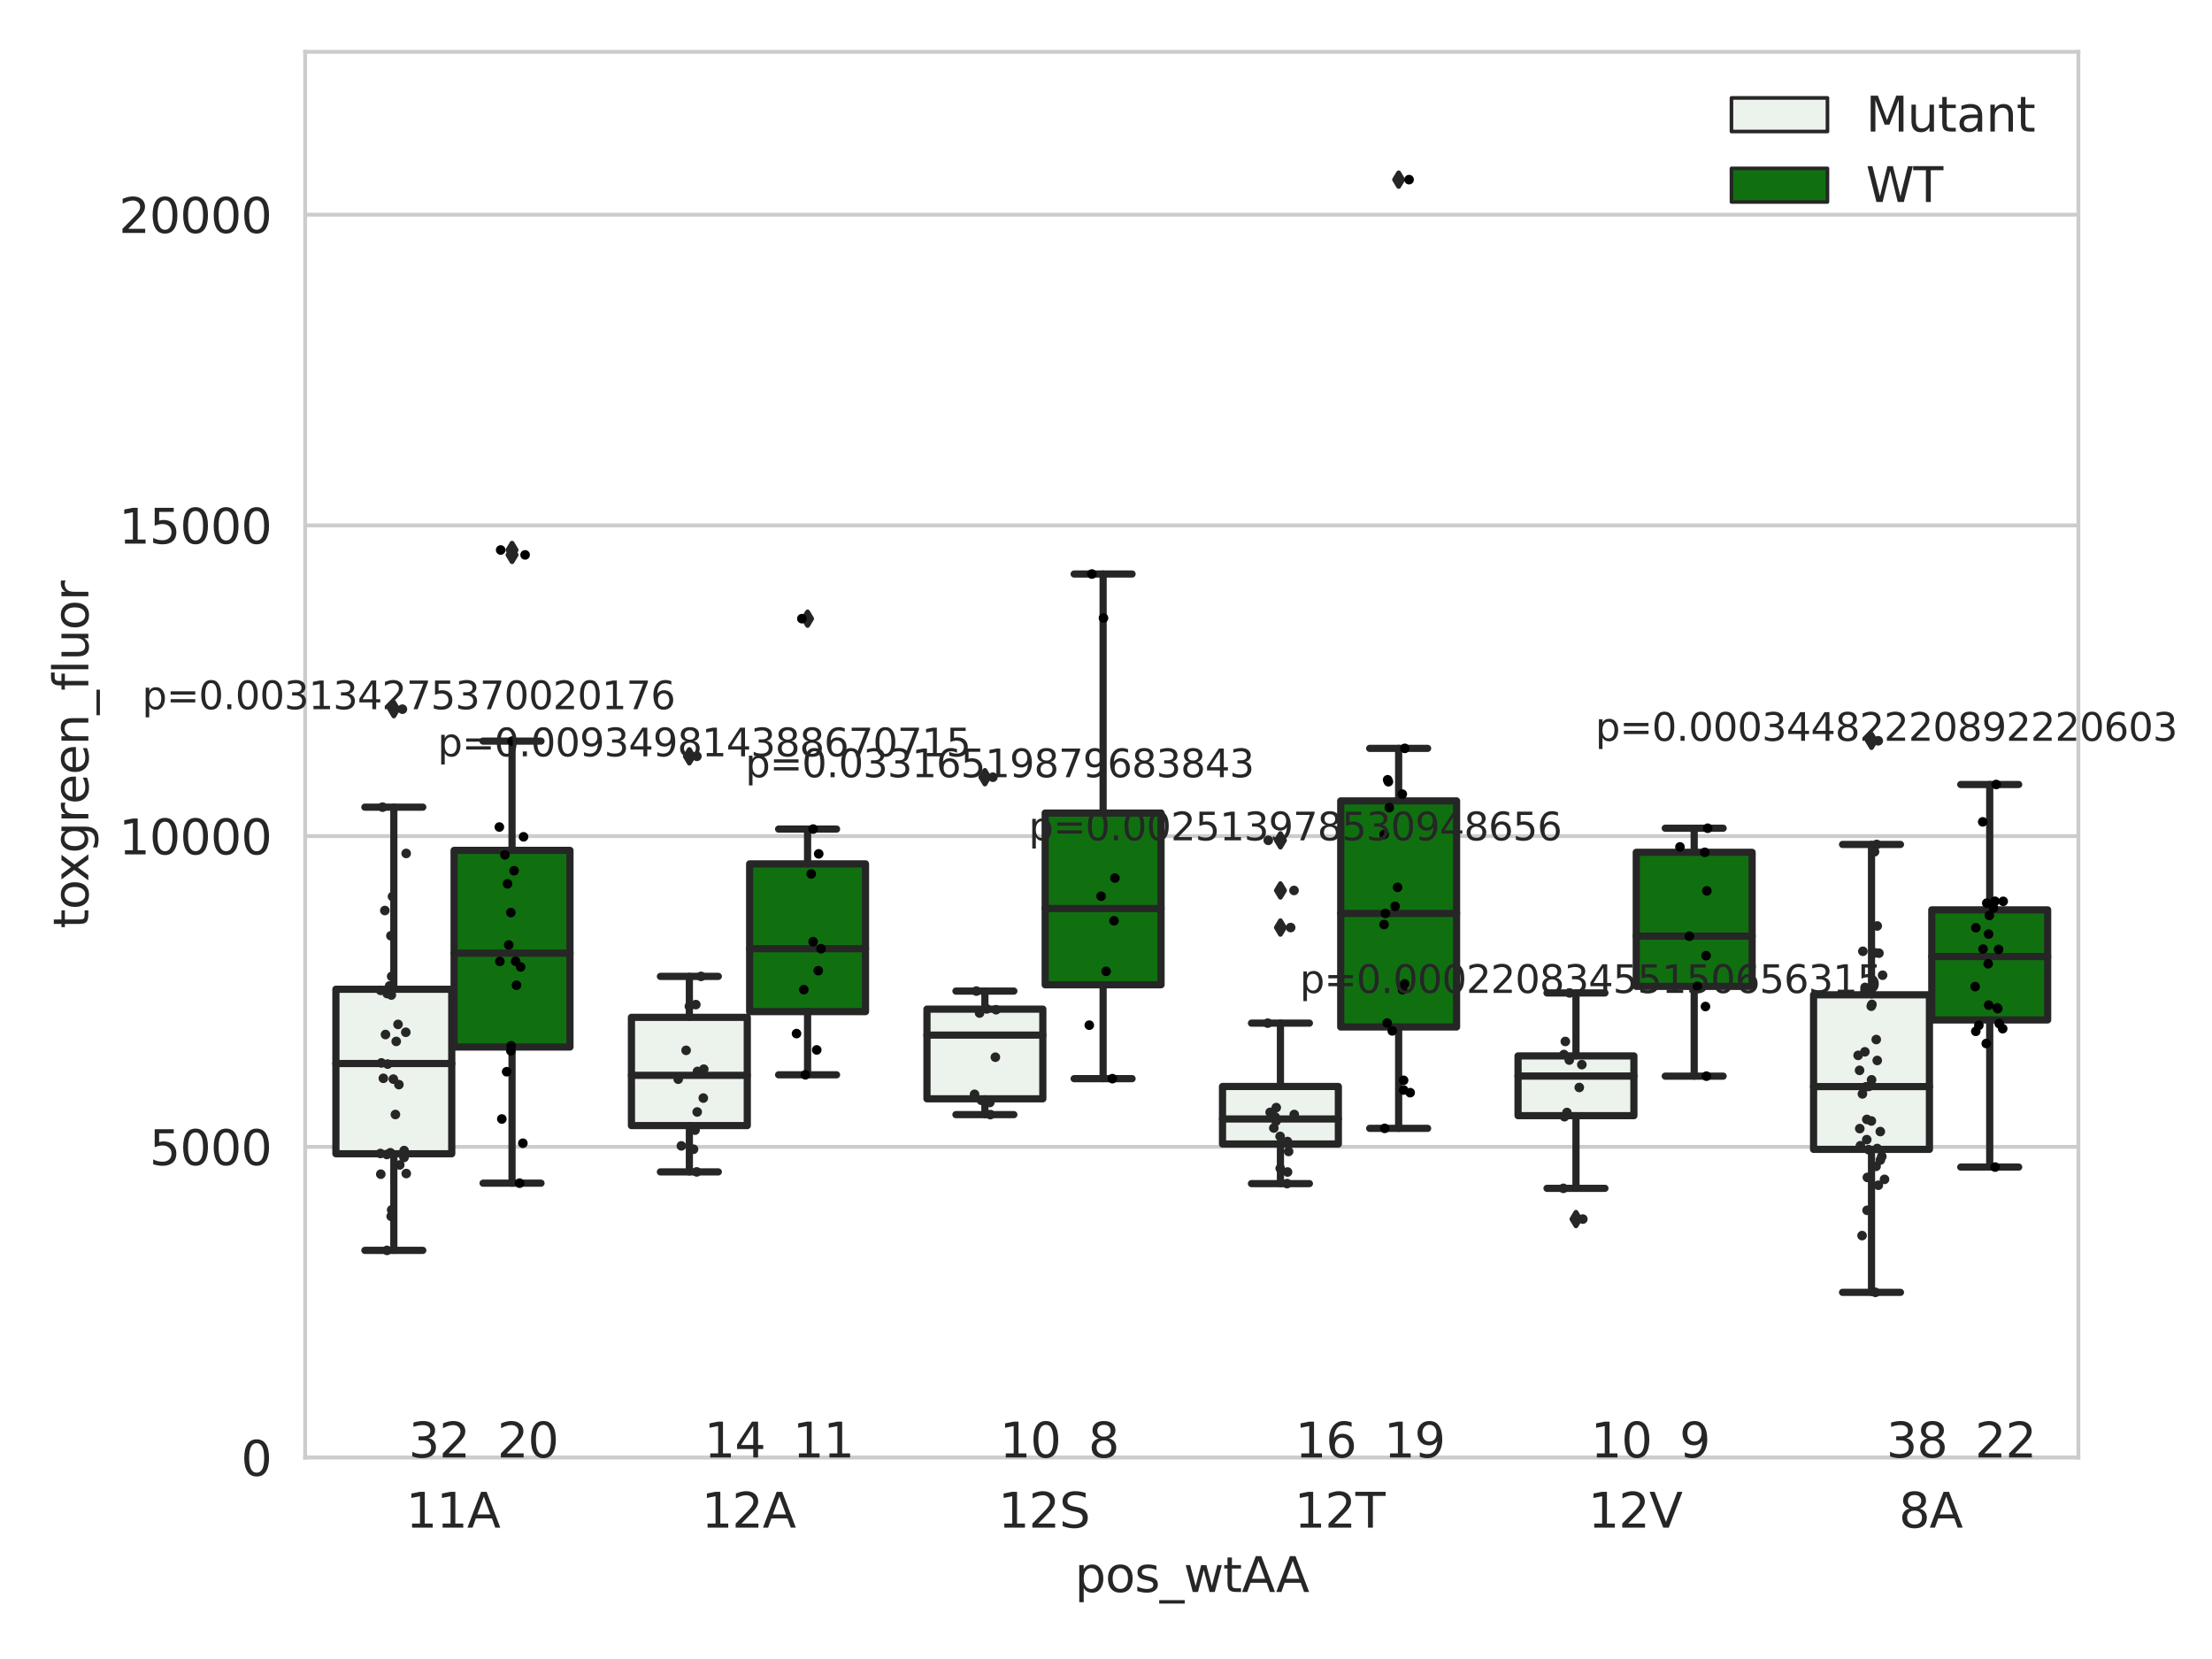 <?xml version="1.0" encoding="utf-8" standalone="no"?>
<!DOCTYPE svg PUBLIC "-//W3C//DTD SVG 1.1//EN"
  "http://www.w3.org/Graphics/SVG/1.1/DTD/svg11.dtd">
<svg xmlns:xlink="http://www.w3.org/1999/xlink" width="460.8pt" height="345.6pt" viewBox="0 0 460.8 345.6" xmlns="http://www.w3.org/2000/svg" version="1.1">
 <defs>
  <style type="text/css">*{stroke-linejoin: round; stroke-linecap: butt}</style>
 </defs>
 <g id="figure_1">
  <g id="patch_1">
   <path d="M 0 345.6 
L 460.8 345.6 
L 460.8 0 
L 0 0 
z
" style="fill: #ffffff"/>
  </g>
  <g id="axes_1">
   <g id="patch_2">
    <path d="M 63.571 303.64 
L 432.965 303.64 
L 432.965 10.8 
L 63.571 10.8 
z
" style="fill: #ffffff"/>
   </g>
   <g id="matplotlib.axis_1">
    <g id="xtick_1">
     <g id="text_1">
      <!-- 11A -->
      <g style="fill: #262626" transform="translate(84.571 318.238) scale(0.1 -0.1)">
       <defs>
        <path id="DejaVuSans-31" d="M 794 531 
L 1825 531 
L 1825 4091 
L 703 3866 
L 703 4441 
L 1819 4666 
L 2450 4666 
L 2450 531 
L 3481 531 
L 3481 0 
L 794 0 
L 794 531 
z
" transform="scale(0.016)"/>
        <path id="DejaVuSans-41" d="M 2188 4044 
L 1331 1722 
L 3047 1722 
L 2188 4044 
z
M 1831 4666 
L 2547 4666 
L 4325 0 
L 3669 0 
L 3244 1197 
L 1141 1197 
L 716 0 
L 50 0 
L 1831 4666 
z
" transform="scale(0.016)"/>
       </defs>
       <use xlink:href="#DejaVuSans-31"/>
       <use xlink:href="#DejaVuSans-31" x="63.623"/>
       <use xlink:href="#DejaVuSans-41" x="127.246"/>
      </g>
     </g>
    </g>
    <g id="xtick_2">
     <g id="text_2">
      <!-- 12A -->
      <g style="fill: #262626" transform="translate(146.137 318.238) scale(0.1 -0.1)">
       <defs>
        <path id="DejaVuSans-32" d="M 1228 531 
L 3431 531 
L 3431 0 
L 469 0 
L 469 531 
Q 828 903 1448 1529 
Q 2069 2156 2228 2338 
Q 2531 2678 2651 2914 
Q 2772 3150 2772 3378 
Q 2772 3750 2511 3984 
Q 2250 4219 1831 4219 
Q 1534 4219 1204 4116 
Q 875 4013 500 3803 
L 500 4441 
Q 881 4594 1212 4672 
Q 1544 4750 1819 4750 
Q 2544 4750 2975 4387 
Q 3406 4025 3406 3419 
Q 3406 3131 3298 2873 
Q 3191 2616 2906 2266 
Q 2828 2175 2409 1742 
Q 1991 1309 1228 531 
z
" transform="scale(0.016)"/>
       </defs>
       <use xlink:href="#DejaVuSans-31"/>
       <use xlink:href="#DejaVuSans-32" x="63.623"/>
       <use xlink:href="#DejaVuSans-41" x="127.246"/>
      </g>
     </g>
    </g>
    <g id="xtick_3">
     <g id="text_3">
      <!-- 12S -->
      <g style="fill: #262626" transform="translate(207.949 318.238) scale(0.1 -0.1)">
       <defs>
        <path id="DejaVuSans-53" d="M 3425 4513 
L 3425 3897 
Q 3066 4069 2747 4153 
Q 2428 4238 2131 4238 
Q 1616 4238 1336 4038 
Q 1056 3838 1056 3469 
Q 1056 3159 1242 3001 
Q 1428 2844 1947 2747 
L 2328 2669 
Q 3034 2534 3370 2195 
Q 3706 1856 3706 1288 
Q 3706 609 3251 259 
Q 2797 -91 1919 -91 
Q 1588 -91 1214 -16 
Q 841 59 441 206 
L 441 856 
Q 825 641 1194 531 
Q 1563 422 1919 422 
Q 2459 422 2753 634 
Q 3047 847 3047 1241 
Q 3047 1584 2836 1778 
Q 2625 1972 2144 2069 
L 1759 2144 
Q 1053 2284 737 2584 
Q 422 2884 422 3419 
Q 422 4038 858 4394 
Q 1294 4750 2059 4750 
Q 2388 4750 2728 4690 
Q 3069 4631 3425 4513 
z
" transform="scale(0.016)"/>
       </defs>
       <use xlink:href="#DejaVuSans-31"/>
       <use xlink:href="#DejaVuSans-32" x="63.623"/>
       <use xlink:href="#DejaVuSans-53" x="127.246"/>
      </g>
     </g>
    </g>
    <g id="xtick_4">
     <g id="text_4">
      <!-- 12T -->
      <g style="fill: #262626" transform="translate(269.635 318.238) scale(0.1 -0.1)">
       <defs>
        <path id="DejaVuSans-54" d="M -19 4666 
L 3928 4666 
L 3928 4134 
L 2272 4134 
L 2272 0 
L 1638 0 
L 1638 4134 
L -19 4134 
L -19 4666 
z
" transform="scale(0.016)"/>
       </defs>
       <use xlink:href="#DejaVuSans-31"/>
       <use xlink:href="#DejaVuSans-32" x="63.623"/>
       <use xlink:href="#DejaVuSans-54" x="127.246"/>
      </g>
     </g>
    </g>
    <g id="xtick_5">
     <g id="text_5">
      <!-- 12V -->
      <g style="fill: #262626" transform="translate(330.834 318.238) scale(0.1 -0.1)">
       <defs>
        <path id="DejaVuSans-56" d="M 1831 0 
L 50 4666 
L 709 4666 
L 2188 738 
L 3669 4666 
L 4325 4666 
L 2547 0 
L 1831 0 
z
" transform="scale(0.016)"/>
       </defs>
       <use xlink:href="#DejaVuSans-31"/>
       <use xlink:href="#DejaVuSans-32" x="63.623"/>
       <use xlink:href="#DejaVuSans-56" x="127.246"/>
      </g>
     </g>
    </g>
    <g id="xtick_6">
     <g id="text_6">
      <!-- 8A -->
      <g style="fill: #262626" transform="translate(395.581 318.238) scale(0.1 -0.1)">
       <defs>
        <path id="DejaVuSans-38" d="M 2034 2216 
Q 1584 2216 1326 1975 
Q 1069 1734 1069 1313 
Q 1069 891 1326 650 
Q 1584 409 2034 409 
Q 2484 409 2743 651 
Q 3003 894 3003 1313 
Q 3003 1734 2745 1975 
Q 2488 2216 2034 2216 
z
M 1403 2484 
Q 997 2584 770 2862 
Q 544 3141 544 3541 
Q 544 4100 942 4425 
Q 1341 4750 2034 4750 
Q 2731 4750 3128 4425 
Q 3525 4100 3525 3541 
Q 3525 3141 3298 2862 
Q 3072 2584 2669 2484 
Q 3125 2378 3379 2068 
Q 3634 1759 3634 1313 
Q 3634 634 3220 271 
Q 2806 -91 2034 -91 
Q 1263 -91 848 271 
Q 434 634 434 1313 
Q 434 1759 690 2068 
Q 947 2378 1403 2484 
z
M 1172 3481 
Q 1172 3119 1398 2916 
Q 1625 2713 2034 2713 
Q 2441 2713 2670 2916 
Q 2900 3119 2900 3481 
Q 2900 3844 2670 4047 
Q 2441 4250 2034 4250 
Q 1625 4250 1398 4047 
Q 1172 3844 1172 3481 
z
" transform="scale(0.016)"/>
       </defs>
       <use xlink:href="#DejaVuSans-38"/>
       <use xlink:href="#DejaVuSans-41" x="63.623"/>
      </g>
     </g>
    </g>
    <g id="text_7">
     <!-- pos_wtAA -->
     <g style="fill: #262626" transform="translate(223.903 331.638) scale(0.1 -0.1)">
      <defs>
       <path id="DejaVuSans-70" d="M 1159 525 
L 1159 -1331 
L 581 -1331 
L 581 3500 
L 1159 3500 
L 1159 2969 
Q 1341 3281 1617 3432 
Q 1894 3584 2278 3584 
Q 2916 3584 3314 3078 
Q 3713 2572 3713 1747 
Q 3713 922 3314 415 
Q 2916 -91 2278 -91 
Q 1894 -91 1617 61 
Q 1341 213 1159 525 
z
M 3116 1747 
Q 3116 2381 2855 2742 
Q 2594 3103 2138 3103 
Q 1681 3103 1420 2742 
Q 1159 2381 1159 1747 
Q 1159 1113 1420 752 
Q 1681 391 2138 391 
Q 2594 391 2855 752 
Q 3116 1113 3116 1747 
z
" transform="scale(0.016)"/>
       <path id="DejaVuSans-6f" d="M 1959 3097 
Q 1497 3097 1228 2736 
Q 959 2375 959 1747 
Q 959 1119 1226 758 
Q 1494 397 1959 397 
Q 2419 397 2687 759 
Q 2956 1122 2956 1747 
Q 2956 2369 2687 2733 
Q 2419 3097 1959 3097 
z
M 1959 3584 
Q 2709 3584 3137 3096 
Q 3566 2609 3566 1747 
Q 3566 888 3137 398 
Q 2709 -91 1959 -91 
Q 1206 -91 779 398 
Q 353 888 353 1747 
Q 353 2609 779 3096 
Q 1206 3584 1959 3584 
z
" transform="scale(0.016)"/>
       <path id="DejaVuSans-73" d="M 2834 3397 
L 2834 2853 
Q 2591 2978 2328 3040 
Q 2066 3103 1784 3103 
Q 1356 3103 1142 2972 
Q 928 2841 928 2578 
Q 928 2378 1081 2264 
Q 1234 2150 1697 2047 
L 1894 2003 
Q 2506 1872 2764 1633 
Q 3022 1394 3022 966 
Q 3022 478 2636 193 
Q 2250 -91 1575 -91 
Q 1294 -91 989 -36 
Q 684 19 347 128 
L 347 722 
Q 666 556 975 473 
Q 1284 391 1588 391 
Q 1994 391 2212 530 
Q 2431 669 2431 922 
Q 2431 1156 2273 1281 
Q 2116 1406 1581 1522 
L 1381 1569 
Q 847 1681 609 1914 
Q 372 2147 372 2553 
Q 372 3047 722 3315 
Q 1072 3584 1716 3584 
Q 2034 3584 2315 3537 
Q 2597 3491 2834 3397 
z
" transform="scale(0.016)"/>
       <path id="DejaVuSans-5f" d="M 3263 -1063 
L 3263 -1509 
L -63 -1509 
L -63 -1063 
L 3263 -1063 
z
" transform="scale(0.016)"/>
       <path id="DejaVuSans-77" d="M 269 3500 
L 844 3500 
L 1563 769 
L 2278 3500 
L 2956 3500 
L 3675 769 
L 4391 3500 
L 4966 3500 
L 4050 0 
L 3372 0 
L 2619 2869 
L 1863 0 
L 1184 0 
L 269 3500 
z
" transform="scale(0.016)"/>
       <path id="DejaVuSans-74" d="M 1172 4494 
L 1172 3500 
L 2356 3500 
L 2356 3053 
L 1172 3053 
L 1172 1153 
Q 1172 725 1289 603 
Q 1406 481 1766 481 
L 2356 481 
L 2356 0 
L 1766 0 
Q 1100 0 847 248 
Q 594 497 594 1153 
L 594 3053 
L 172 3053 
L 172 3500 
L 594 3500 
L 594 4494 
L 1172 4494 
z
" transform="scale(0.016)"/>
      </defs>
      <use xlink:href="#DejaVuSans-70"/>
      <use xlink:href="#DejaVuSans-6f" x="63.477"/>
      <use xlink:href="#DejaVuSans-73" x="124.658"/>
      <use xlink:href="#DejaVuSans-5f" x="176.758"/>
      <use xlink:href="#DejaVuSans-77" x="226.758"/>
      <use xlink:href="#DejaVuSans-74" x="308.545"/>
      <use xlink:href="#DejaVuSans-41" x="347.754"/>
      <use xlink:href="#DejaVuSans-41" x="418.912"/>
     </g>
    </g>
   </g>
   <g id="matplotlib.axis_2">
    <g id="ytick_1">
     <g id="line2d_1">
      <path d="M 63.571 303.64 
L 432.965 303.64 
" clip-path="url(#peb15a7eccb)" style="fill: none; stroke: #cccccc; stroke-width: 0.8; stroke-linecap: round"/>
     </g>
     <g id="text_8">
      <!-- 0 -->
      <g style="fill: #262626" transform="translate(50.209 307.439) scale(0.1 -0.1)">
       <defs>
        <path id="DejaVuSans-30" d="M 2034 4250 
Q 1547 4250 1301 3770 
Q 1056 3291 1056 2328 
Q 1056 1369 1301 889 
Q 1547 409 2034 409 
Q 2525 409 2770 889 
Q 3016 1369 3016 2328 
Q 3016 3291 2770 3770 
Q 2525 4250 2034 4250 
z
M 2034 4750 
Q 2819 4750 3233 4129 
Q 3647 3509 3647 2328 
Q 3647 1150 3233 529 
Q 2819 -91 2034 -91 
Q 1250 -91 836 529 
Q 422 1150 422 2328 
Q 422 3509 836 4129 
Q 1250 4750 2034 4750 
z
" transform="scale(0.016)"/>
       </defs>
       <use xlink:href="#DejaVuSans-30"/>
      </g>
     </g>
    </g>
    <g id="ytick_2">
     <g id="line2d_2">
      <path d="M 63.571 238.91 
L 432.965 238.91 
" clip-path="url(#peb15a7eccb)" style="fill: none; stroke: #cccccc; stroke-width: 0.8; stroke-linecap: round"/>
     </g>
     <g id="text_9">
      <!-- 5000 -->
      <g style="fill: #262626" transform="translate(31.121 242.709) scale(0.1 -0.1)">
       <defs>
        <path id="DejaVuSans-35" d="M 691 4666 
L 3169 4666 
L 3169 4134 
L 1269 4134 
L 1269 2991 
Q 1406 3038 1543 3061 
Q 1681 3084 1819 3084 
Q 2600 3084 3056 2656 
Q 3513 2228 3513 1497 
Q 3513 744 3044 326 
Q 2575 -91 1722 -91 
Q 1428 -91 1123 -41 
Q 819 9 494 109 
L 494 744 
Q 775 591 1075 516 
Q 1375 441 1709 441 
Q 2250 441 2565 725 
Q 2881 1009 2881 1497 
Q 2881 1984 2565 2268 
Q 2250 2553 1709 2553 
Q 1456 2553 1204 2497 
Q 953 2441 691 2322 
L 691 4666 
z
" transform="scale(0.016)"/>
       </defs>
       <use xlink:href="#DejaVuSans-35"/>
       <use xlink:href="#DejaVuSans-30" x="63.623"/>
       <use xlink:href="#DejaVuSans-30" x="127.246"/>
       <use xlink:href="#DejaVuSans-30" x="190.869"/>
      </g>
     </g>
    </g>
    <g id="ytick_3">
     <g id="line2d_3">
      <path d="M 63.571 174.18 
L 432.965 174.18 
" clip-path="url(#peb15a7eccb)" style="fill: none; stroke: #cccccc; stroke-width: 0.8; stroke-linecap: round"/>
     </g>
     <g id="text_10">
      <!-- 10000 -->
      <g style="fill: #262626" transform="translate(24.759 177.979) scale(0.1 -0.1)">
       <use xlink:href="#DejaVuSans-31"/>
       <use xlink:href="#DejaVuSans-30" x="63.623"/>
       <use xlink:href="#DejaVuSans-30" x="127.246"/>
       <use xlink:href="#DejaVuSans-30" x="190.869"/>
       <use xlink:href="#DejaVuSans-30" x="254.492"/>
      </g>
     </g>
    </g>
    <g id="ytick_4">
     <g id="line2d_4">
      <path d="M 63.571 109.45 
L 432.965 109.45 
" clip-path="url(#peb15a7eccb)" style="fill: none; stroke: #cccccc; stroke-width: 0.8; stroke-linecap: round"/>
     </g>
     <g id="text_11">
      <!-- 15000 -->
      <g style="fill: #262626" transform="translate(24.759 113.249) scale(0.1 -0.1)">
       <use xlink:href="#DejaVuSans-31"/>
       <use xlink:href="#DejaVuSans-35" x="63.623"/>
       <use xlink:href="#DejaVuSans-30" x="127.246"/>
       <use xlink:href="#DejaVuSans-30" x="190.869"/>
       <use xlink:href="#DejaVuSans-30" x="254.492"/>
      </g>
     </g>
    </g>
    <g id="ytick_5">
     <g id="line2d_5">
      <path d="M 63.571 44.719 
L 432.965 44.719 
" clip-path="url(#peb15a7eccb)" style="fill: none; stroke: #cccccc; stroke-width: 0.8; stroke-linecap: round"/>
     </g>
     <g id="text_12">
      <!-- 20000 -->
      <g style="fill: #262626" transform="translate(24.759 48.519) scale(0.1 -0.1)">
       <use xlink:href="#DejaVuSans-32"/>
       <use xlink:href="#DejaVuSans-30" x="63.623"/>
       <use xlink:href="#DejaVuSans-30" x="127.246"/>
       <use xlink:href="#DejaVuSans-30" x="190.869"/>
       <use xlink:href="#DejaVuSans-30" x="254.492"/>
      </g>
     </g>
    </g>
    <g id="text_13">
     <!-- toxgreen_fluor -->
     <g style="fill: #262626" transform="translate(18.401 193.415) rotate(-90) scale(0.1 -0.1)">
      <defs>
       <path id="DejaVuSans-78" d="M 3513 3500 
L 2247 1797 
L 3578 0 
L 2900 0 
L 1881 1375 
L 863 0 
L 184 0 
L 1544 1831 
L 300 3500 
L 978 3500 
L 1906 2253 
L 2834 3500 
L 3513 3500 
z
" transform="scale(0.016)"/>
       <path id="DejaVuSans-67" d="M 2906 1791 
Q 2906 2416 2648 2759 
Q 2391 3103 1925 3103 
Q 1463 3103 1205 2759 
Q 947 2416 947 1791 
Q 947 1169 1205 825 
Q 1463 481 1925 481 
Q 2391 481 2648 825 
Q 2906 1169 2906 1791 
z
M 3481 434 
Q 3481 -459 3084 -895 
Q 2688 -1331 1869 -1331 
Q 1566 -1331 1297 -1286 
Q 1028 -1241 775 -1147 
L 775 -588 
Q 1028 -725 1275 -790 
Q 1522 -856 1778 -856 
Q 2344 -856 2625 -561 
Q 2906 -266 2906 331 
L 2906 616 
Q 2728 306 2450 153 
Q 2172 0 1784 0 
Q 1141 0 747 490 
Q 353 981 353 1791 
Q 353 2603 747 3093 
Q 1141 3584 1784 3584 
Q 2172 3584 2450 3431 
Q 2728 3278 2906 2969 
L 2906 3500 
L 3481 3500 
L 3481 434 
z
" transform="scale(0.016)"/>
       <path id="DejaVuSans-72" d="M 2631 2963 
Q 2534 3019 2420 3045 
Q 2306 3072 2169 3072 
Q 1681 3072 1420 2755 
Q 1159 2438 1159 1844 
L 1159 0 
L 581 0 
L 581 3500 
L 1159 3500 
L 1159 2956 
Q 1341 3275 1631 3429 
Q 1922 3584 2338 3584 
Q 2397 3584 2469 3576 
Q 2541 3569 2628 3553 
L 2631 2963 
z
" transform="scale(0.016)"/>
       <path id="DejaVuSans-65" d="M 3597 1894 
L 3597 1613 
L 953 1613 
Q 991 1019 1311 708 
Q 1631 397 2203 397 
Q 2534 397 2845 478 
Q 3156 559 3463 722 
L 3463 178 
Q 3153 47 2828 -22 
Q 2503 -91 2169 -91 
Q 1331 -91 842 396 
Q 353 884 353 1716 
Q 353 2575 817 3079 
Q 1281 3584 2069 3584 
Q 2775 3584 3186 3129 
Q 3597 2675 3597 1894 
z
M 3022 2063 
Q 3016 2534 2758 2815 
Q 2500 3097 2075 3097 
Q 1594 3097 1305 2825 
Q 1016 2553 972 2059 
L 3022 2063 
z
" transform="scale(0.016)"/>
       <path id="DejaVuSans-6e" d="M 3513 2113 
L 3513 0 
L 2938 0 
L 2938 2094 
Q 2938 2591 2744 2837 
Q 2550 3084 2163 3084 
Q 1697 3084 1428 2787 
Q 1159 2491 1159 1978 
L 1159 0 
L 581 0 
L 581 3500 
L 1159 3500 
L 1159 2956 
Q 1366 3272 1645 3428 
Q 1925 3584 2291 3584 
Q 2894 3584 3203 3211 
Q 3513 2838 3513 2113 
z
" transform="scale(0.016)"/>
       <path id="DejaVuSans-66" d="M 2375 4863 
L 2375 4384 
L 1825 4384 
Q 1516 4384 1395 4259 
Q 1275 4134 1275 3809 
L 1275 3500 
L 2222 3500 
L 2222 3053 
L 1275 3053 
L 1275 0 
L 697 0 
L 697 3053 
L 147 3053 
L 147 3500 
L 697 3500 
L 697 3744 
Q 697 4328 969 4595 
Q 1241 4863 1831 4863 
L 2375 4863 
z
" transform="scale(0.016)"/>
       <path id="DejaVuSans-6c" d="M 603 4863 
L 1178 4863 
L 1178 0 
L 603 0 
L 603 4863 
z
" transform="scale(0.016)"/>
       <path id="DejaVuSans-75" d="M 544 1381 
L 544 3500 
L 1119 3500 
L 1119 1403 
Q 1119 906 1312 657 
Q 1506 409 1894 409 
Q 2359 409 2629 706 
Q 2900 1003 2900 1516 
L 2900 3500 
L 3475 3500 
L 3475 0 
L 2900 0 
L 2900 538 
Q 2691 219 2414 64 
Q 2138 -91 1772 -91 
Q 1169 -91 856 284 
Q 544 659 544 1381 
z
M 1991 3584 
L 1991 3584 
z
" transform="scale(0.016)"/>
      </defs>
      <use xlink:href="#DejaVuSans-74"/>
      <use xlink:href="#DejaVuSans-6f" x="39.209"/>
      <use xlink:href="#DejaVuSans-78" x="97.266"/>
      <use xlink:href="#DejaVuSans-67" x="156.445"/>
      <use xlink:href="#DejaVuSans-72" x="219.922"/>
      <use xlink:href="#DejaVuSans-65" x="258.785"/>
      <use xlink:href="#DejaVuSans-65" x="320.309"/>
      <use xlink:href="#DejaVuSans-6e" x="381.832"/>
      <use xlink:href="#DejaVuSans-5f" x="445.211"/>
      <use xlink:href="#DejaVuSans-66" x="495.211"/>
      <use xlink:href="#DejaVuSans-6c" x="530.416"/>
      <use xlink:href="#DejaVuSans-75" x="558.199"/>
      <use xlink:href="#DejaVuSans-6f" x="621.578"/>
      <use xlink:href="#DejaVuSans-72" x="682.76"/>
     </g>
    </g>
   </g>
   <g id="patch_3">
    <path d="M 69.974 240.349 
L 94.108 240.349 
L 94.108 206.078 
L 69.974 206.078 
L 69.974 240.349 
z
" clip-path="url(#peb15a7eccb)" style="fill: #ecf2ec; stroke: #262626; stroke-width: 1.5; stroke-linejoin: miter"/>
   </g>
   <g id="patch_4">
    <path d="M 94.6 218.114 
L 118.734 218.114 
L 118.734 177.15 
L 94.6 177.15 
L 94.6 218.114 
z
" clip-path="url(#peb15a7eccb)" style="fill: #107010; stroke: #262626; stroke-width: 1.5; stroke-linejoin: miter"/>
   </g>
   <g id="patch_5">
    <path d="M 131.54 234.483 
L 155.674 234.483 
L 155.674 211.927 
L 131.54 211.927 
L 131.54 234.483 
z
" clip-path="url(#peb15a7eccb)" style="fill: #ecf2ec; stroke: #262626; stroke-width: 1.5; stroke-linejoin: miter"/>
   </g>
   <g id="patch_6">
    <path d="M 156.166 210.74 
L 180.3 210.74 
L 180.3 179.963 
L 156.166 179.963 
L 156.166 210.74 
z
" clip-path="url(#peb15a7eccb)" style="fill: #107010; stroke: #262626; stroke-width: 1.5; stroke-linejoin: miter"/>
   </g>
   <g id="patch_7">
    <path d="M 193.105 228.902 
L 217.239 228.902 
L 217.239 210.219 
L 193.105 210.219 
L 193.105 228.902 
z
" clip-path="url(#peb15a7eccb)" style="fill: #ecf2ec; stroke: #262626; stroke-width: 1.5; stroke-linejoin: miter"/>
   </g>
   <g id="patch_8">
    <path d="M 217.732 205.152 
L 241.865 205.152 
L 241.865 169.373 
L 217.732 169.373 
L 217.732 205.152 
z
" clip-path="url(#peb15a7eccb)" style="fill: #107010; stroke: #262626; stroke-width: 1.5; stroke-linejoin: miter"/>
   </g>
   <g id="patch_9">
    <path d="M 254.671 238.317 
L 278.805 238.317 
L 278.805 226.334 
L 254.671 226.334 
L 254.671 238.317 
z
" clip-path="url(#peb15a7eccb)" style="fill: #ecf2ec; stroke: #262626; stroke-width: 1.5; stroke-linejoin: miter"/>
   </g>
   <g id="patch_10">
    <path d="M 279.297 213.936 
L 303.431 213.936 
L 303.431 166.842 
L 279.297 166.842 
L 279.297 213.936 
z
" clip-path="url(#peb15a7eccb)" style="fill: #107010; stroke: #262626; stroke-width: 1.5; stroke-linejoin: miter"/>
   </g>
   <g id="patch_11">
    <path d="M 316.237 232.413 
L 340.371 232.413 
L 340.371 219.964 
L 316.237 219.964 
L 316.237 232.413 
z
" clip-path="url(#peb15a7eccb)" style="fill: #ecf2ec; stroke: #262626; stroke-width: 1.5; stroke-linejoin: miter"/>
   </g>
   <g id="patch_12">
    <path d="M 340.863 205.478 
L 364.997 205.478 
L 364.997 177.553 
L 340.863 177.553 
L 340.863 205.478 
z
" clip-path="url(#peb15a7eccb)" style="fill: #107010; stroke: #262626; stroke-width: 1.5; stroke-linejoin: miter"/>
   </g>
   <g id="patch_13">
    <path d="M 377.802 239.436 
L 401.936 239.436 
L 401.936 207.239 
L 377.802 207.239 
L 377.802 239.436 
z
" clip-path="url(#peb15a7eccb)" style="fill: #ecf2ec; stroke: #262626; stroke-width: 1.5; stroke-linejoin: miter"/>
   </g>
   <g id="patch_14">
    <path d="M 402.429 212.468 
L 426.563 212.468 
L 426.563 189.542 
L 402.429 189.542 
L 402.429 212.468 
z
" clip-path="url(#peb15a7eccb)" style="fill: #107010; stroke: #262626; stroke-width: 1.5; stroke-linejoin: miter"/>
   </g>
   <g id="patch_15">
    <path d="M 94.354 303.64 
L 94.354 303.64 
L 94.354 303.64 
L 94.354 303.64 
z
" clip-path="url(#peb15a7eccb)" style="fill: #ecf2ec; stroke: #262626; stroke-width: 0.75; stroke-linejoin: miter"/>
   </g>
   <g id="patch_16">
    <path d="M 94.354 303.64 
L 94.354 303.64 
L 94.354 303.64 
L 94.354 303.64 
z
" clip-path="url(#peb15a7eccb)" style="fill: #107010; stroke: #262626; stroke-width: 0.75; stroke-linejoin: miter"/>
   </g>
   <g id="PathCollection_1"/>
   <g id="PathCollection_2"/>
   <g id="line2d_6">
    <path d="M 82.041 240.349 
L 82.041 260.475 
" clip-path="url(#peb15a7eccb)" style="fill: none; stroke: #262626; stroke-width: 1.5; stroke-linecap: round"/>
   </g>
   <g id="line2d_7">
    <path d="M 82.041 206.078 
L 82.041 168.145 
" clip-path="url(#peb15a7eccb)" style="fill: none; stroke: #262626; stroke-width: 1.5; stroke-linecap: round"/>
   </g>
   <g id="line2d_8">
    <path d="M 76.008 260.475 
L 88.074 260.475 
" clip-path="url(#peb15a7eccb)" style="fill: none; stroke: #262626; stroke-width: 1.5; stroke-linecap: round"/>
   </g>
   <g id="line2d_9">
    <path d="M 76.008 168.145 
L 88.074 168.145 
" clip-path="url(#peb15a7eccb)" style="fill: none; stroke: #262626; stroke-width: 1.5; stroke-linecap: round"/>
   </g>
   <g id="line2d_10">
    <defs>
     <path id="m9ad40582b1" d="M -0 1.414 
L 0.849 0 
L 0 -1.414 
L -0.849 -0 
z
" style="stroke: #262626; stroke-linejoin: miter"/>
    </defs>
    <g clip-path="url(#peb15a7eccb)">
     <use xlink:href="#m9ad40582b1" x="82.041" y="147.736" style="fill: #262626; stroke: #262626; stroke-linejoin: miter"/>
    </g>
   </g>
   <g id="line2d_11">
    <path d="M 106.667 218.114 
L 106.667 246.477 
" clip-path="url(#peb15a7eccb)" style="fill: none; stroke: #262626; stroke-width: 1.5; stroke-linecap: round"/>
   </g>
   <g id="line2d_12">
    <path d="M 106.667 177.15 
L 106.667 154.387 
" clip-path="url(#peb15a7eccb)" style="fill: none; stroke: #262626; stroke-width: 1.5; stroke-linecap: round"/>
   </g>
   <g id="line2d_13">
    <path d="M 100.634 246.477 
L 112.701 246.477 
" clip-path="url(#peb15a7eccb)" style="fill: none; stroke: #262626; stroke-width: 1.5; stroke-linecap: round"/>
   </g>
   <g id="line2d_14">
    <path d="M 100.634 154.387 
L 112.701 154.387 
" clip-path="url(#peb15a7eccb)" style="fill: none; stroke: #262626; stroke-width: 1.5; stroke-linecap: round"/>
   </g>
   <g id="line2d_15">
    <g clip-path="url(#peb15a7eccb)">
     <use xlink:href="#m9ad40582b1" x="106.667" y="114.573" style="fill: #262626; stroke: #262626; stroke-linejoin: miter"/>
     <use xlink:href="#m9ad40582b1" x="106.667" y="115.595" style="fill: #262626; stroke: #262626; stroke-linejoin: miter"/>
    </g>
   </g>
   <g id="line2d_16">
    <path d="M 143.607 234.483 
L 143.607 244.125 
" clip-path="url(#peb15a7eccb)" style="fill: none; stroke: #262626; stroke-width: 1.5; stroke-linecap: round"/>
   </g>
   <g id="line2d_17">
    <path d="M 143.607 211.927 
L 143.607 203.397 
" clip-path="url(#peb15a7eccb)" style="fill: none; stroke: #262626; stroke-width: 1.5; stroke-linecap: round"/>
   </g>
   <g id="line2d_18">
    <path d="M 137.573 244.125 
L 149.64 244.125 
" clip-path="url(#peb15a7eccb)" style="fill: none; stroke: #262626; stroke-width: 1.5; stroke-linecap: round"/>
   </g>
   <g id="line2d_19">
    <path d="M 137.573 203.397 
L 149.64 203.397 
" clip-path="url(#peb15a7eccb)" style="fill: none; stroke: #262626; stroke-width: 1.5; stroke-linecap: round"/>
   </g>
   <g id="line2d_20">
    <g clip-path="url(#peb15a7eccb)">
     <use xlink:href="#m9ad40582b1" x="143.607" y="157.553" style="fill: #262626; stroke: #262626; stroke-linejoin: miter"/>
    </g>
   </g>
   <g id="line2d_21">
    <path d="M 168.233 210.74 
L 168.233 223.903 
" clip-path="url(#peb15a7eccb)" style="fill: none; stroke: #262626; stroke-width: 1.5; stroke-linecap: round"/>
   </g>
   <g id="line2d_22">
    <path d="M 168.233 179.963 
L 168.233 172.712 
" clip-path="url(#peb15a7eccb)" style="fill: none; stroke: #262626; stroke-width: 1.5; stroke-linecap: round"/>
   </g>
   <g id="line2d_23">
    <path d="M 162.199 223.903 
L 174.266 223.903 
" clip-path="url(#peb15a7eccb)" style="fill: none; stroke: #262626; stroke-width: 1.5; stroke-linecap: round"/>
   </g>
   <g id="line2d_24">
    <path d="M 162.199 172.712 
L 174.266 172.712 
" clip-path="url(#peb15a7eccb)" style="fill: none; stroke: #262626; stroke-width: 1.5; stroke-linecap: round"/>
   </g>
   <g id="line2d_25">
    <g clip-path="url(#peb15a7eccb)">
     <use xlink:href="#m9ad40582b1" x="168.233" y="128.881" style="fill: #262626; stroke: #262626; stroke-linejoin: miter"/>
    </g>
   </g>
   <g id="line2d_26">
    <path d="M 205.172 228.902 
L 205.172 232.197 
" clip-path="url(#peb15a7eccb)" style="fill: none; stroke: #262626; stroke-width: 1.5; stroke-linecap: round"/>
   </g>
   <g id="line2d_27">
    <path d="M 205.172 210.219 
L 205.172 206.458 
" clip-path="url(#peb15a7eccb)" style="fill: none; stroke: #262626; stroke-width: 1.5; stroke-linecap: round"/>
   </g>
   <g id="line2d_28">
    <path d="M 199.139 232.197 
L 211.206 232.197 
" clip-path="url(#peb15a7eccb)" style="fill: none; stroke: #262626; stroke-width: 1.5; stroke-linecap: round"/>
   </g>
   <g id="line2d_29">
    <path d="M 199.139 206.458 
L 211.206 206.458 
" clip-path="url(#peb15a7eccb)" style="fill: none; stroke: #262626; stroke-width: 1.5; stroke-linecap: round"/>
   </g>
   <g id="line2d_30">
    <g clip-path="url(#peb15a7eccb)">
     <use xlink:href="#m9ad40582b1" x="205.172" y="161.907" style="fill: #262626; stroke: #262626; stroke-linejoin: miter"/>
    </g>
   </g>
   <g id="line2d_31">
    <path d="M 229.799 205.152 
L 229.799 224.704 
" clip-path="url(#peb15a7eccb)" style="fill: none; stroke: #262626; stroke-width: 1.5; stroke-linecap: round"/>
   </g>
   <g id="line2d_32">
    <path d="M 229.799 169.373 
L 229.799 119.58 
" clip-path="url(#peb15a7eccb)" style="fill: none; stroke: #262626; stroke-width: 1.5; stroke-linecap: round"/>
   </g>
   <g id="line2d_33">
    <path d="M 223.765 224.704 
L 235.832 224.704 
" clip-path="url(#peb15a7eccb)" style="fill: none; stroke: #262626; stroke-width: 1.5; stroke-linecap: round"/>
   </g>
   <g id="line2d_34">
    <path d="M 223.765 119.58 
L 235.832 119.58 
" clip-path="url(#peb15a7eccb)" style="fill: none; stroke: #262626; stroke-width: 1.5; stroke-linecap: round"/>
   </g>
   <g id="line2d_35"/>
   <g id="line2d_36">
    <path d="M 266.738 238.317 
L 266.738 246.568 
" clip-path="url(#peb15a7eccb)" style="fill: none; stroke: #262626; stroke-width: 1.5; stroke-linecap: round"/>
   </g>
   <g id="line2d_37">
    <path d="M 266.738 226.334 
L 266.738 213.139 
" clip-path="url(#peb15a7eccb)" style="fill: none; stroke: #262626; stroke-width: 1.5; stroke-linecap: round"/>
   </g>
   <g id="line2d_38">
    <path d="M 260.705 246.568 
L 272.771 246.568 
" clip-path="url(#peb15a7eccb)" style="fill: none; stroke: #262626; stroke-width: 1.5; stroke-linecap: round"/>
   </g>
   <g id="line2d_39">
    <path d="M 260.705 213.139 
L 272.771 213.139 
" clip-path="url(#peb15a7eccb)" style="fill: none; stroke: #262626; stroke-width: 1.5; stroke-linecap: round"/>
   </g>
   <g id="line2d_40">
    <g clip-path="url(#peb15a7eccb)">
     <use xlink:href="#m9ad40582b1" x="266.738" y="175.057" style="fill: #262626; stroke: #262626; stroke-linejoin: miter"/>
     <use xlink:href="#m9ad40582b1" x="266.738" y="193.225" style="fill: #262626; stroke: #262626; stroke-linejoin: miter"/>
     <use xlink:href="#m9ad40582b1" x="266.738" y="185.498" style="fill: #262626; stroke: #262626; stroke-linejoin: miter"/>
    </g>
   </g>
   <g id="line2d_41">
    <path d="M 291.364 213.936 
L 291.364 235.058 
" clip-path="url(#peb15a7eccb)" style="fill: none; stroke: #262626; stroke-width: 1.5; stroke-linecap: round"/>
   </g>
   <g id="line2d_42">
    <path d="M 291.364 166.842 
L 291.364 155.9 
" clip-path="url(#peb15a7eccb)" style="fill: none; stroke: #262626; stroke-width: 1.5; stroke-linecap: round"/>
   </g>
   <g id="line2d_43">
    <path d="M 285.331 235.058 
L 297.398 235.058 
" clip-path="url(#peb15a7eccb)" style="fill: none; stroke: #262626; stroke-width: 1.5; stroke-linecap: round"/>
   </g>
   <g id="line2d_44">
    <path d="M 285.331 155.9 
L 297.398 155.9 
" clip-path="url(#peb15a7eccb)" style="fill: none; stroke: #262626; stroke-width: 1.5; stroke-linecap: round"/>
   </g>
   <g id="line2d_45">
    <g clip-path="url(#peb15a7eccb)">
     <use xlink:href="#m9ad40582b1" x="291.364" y="37.422" style="fill: #262626; stroke: #262626; stroke-linejoin: miter"/>
    </g>
   </g>
   <g id="line2d_46">
    <path d="M 328.304 232.413 
L 328.304 247.55 
" clip-path="url(#peb15a7eccb)" style="fill: none; stroke: #262626; stroke-width: 1.5; stroke-linecap: round"/>
   </g>
   <g id="line2d_47">
    <path d="M 328.304 219.964 
L 328.304 206.85 
" clip-path="url(#peb15a7eccb)" style="fill: none; stroke: #262626; stroke-width: 1.5; stroke-linecap: round"/>
   </g>
   <g id="line2d_48">
    <path d="M 322.27 247.55 
L 334.337 247.55 
" clip-path="url(#peb15a7eccb)" style="fill: none; stroke: #262626; stroke-width: 1.5; stroke-linecap: round"/>
   </g>
   <g id="line2d_49">
    <path d="M 322.27 206.85 
L 334.337 206.85 
" clip-path="url(#peb15a7eccb)" style="fill: none; stroke: #262626; stroke-width: 1.5; stroke-linecap: round"/>
   </g>
   <g id="line2d_50">
    <g clip-path="url(#peb15a7eccb)">
     <use xlink:href="#m9ad40582b1" x="328.304" y="253.953" style="fill: #262626; stroke: #262626; stroke-linejoin: miter"/>
    </g>
   </g>
   <g id="line2d_51">
    <path d="M 352.93 205.478 
L 352.93 224.181 
" clip-path="url(#peb15a7eccb)" style="fill: none; stroke: #262626; stroke-width: 1.5; stroke-linecap: round"/>
   </g>
   <g id="line2d_52">
    <path d="M 352.93 177.553 
L 352.93 172.532 
" clip-path="url(#peb15a7eccb)" style="fill: none; stroke: #262626; stroke-width: 1.5; stroke-linecap: round"/>
   </g>
   <g id="line2d_53">
    <path d="M 346.897 224.181 
L 358.963 224.181 
" clip-path="url(#peb15a7eccb)" style="fill: none; stroke: #262626; stroke-width: 1.5; stroke-linecap: round"/>
   </g>
   <g id="line2d_54">
    <path d="M 346.897 172.532 
L 358.963 172.532 
" clip-path="url(#peb15a7eccb)" style="fill: none; stroke: #262626; stroke-width: 1.5; stroke-linecap: round"/>
   </g>
   <g id="line2d_55"/>
   <g id="line2d_56">
    <path d="M 389.869 239.436 
L 389.869 269.221 
" clip-path="url(#peb15a7eccb)" style="fill: none; stroke: #262626; stroke-width: 1.5; stroke-linecap: round"/>
   </g>
   <g id="line2d_57">
    <path d="M 389.869 207.239 
L 389.869 175.913 
" clip-path="url(#peb15a7eccb)" style="fill: none; stroke: #262626; stroke-width: 1.5; stroke-linecap: round"/>
   </g>
   <g id="line2d_58">
    <path d="M 383.836 269.221 
L 395.903 269.221 
" clip-path="url(#peb15a7eccb)" style="fill: none; stroke: #262626; stroke-width: 1.5; stroke-linecap: round"/>
   </g>
   <g id="line2d_59">
    <path d="M 383.836 175.913 
L 395.903 175.913 
" clip-path="url(#peb15a7eccb)" style="fill: none; stroke: #262626; stroke-width: 1.5; stroke-linecap: round"/>
   </g>
   <g id="line2d_60">
    <g clip-path="url(#peb15a7eccb)">
     <use xlink:href="#m9ad40582b1" x="389.869" y="154.323" style="fill: #262626; stroke: #262626; stroke-linejoin: miter"/>
    </g>
   </g>
   <g id="line2d_61">
    <path d="M 414.496 212.468 
L 414.496 243.123 
" clip-path="url(#peb15a7eccb)" style="fill: none; stroke: #262626; stroke-width: 1.5; stroke-linecap: round"/>
   </g>
   <g id="line2d_62">
    <path d="M 414.496 189.542 
L 414.496 163.427 
" clip-path="url(#peb15a7eccb)" style="fill: none; stroke: #262626; stroke-width: 1.5; stroke-linecap: round"/>
   </g>
   <g id="line2d_63">
    <path d="M 408.462 243.123 
L 420.529 243.123 
" clip-path="url(#peb15a7eccb)" style="fill: none; stroke: #262626; stroke-width: 1.5; stroke-linecap: round"/>
   </g>
   <g id="line2d_64">
    <path d="M 408.462 163.427 
L 420.529 163.427 
" clip-path="url(#peb15a7eccb)" style="fill: none; stroke: #262626; stroke-width: 1.5; stroke-linecap: round"/>
   </g>
   <g id="line2d_65"/>
   <g id="line2d_66">
    <path d="M 69.974 221.548 
L 94.108 221.548 
" clip-path="url(#peb15a7eccb)" style="fill: none; stroke: #262626; stroke-width: 1.5; stroke-linecap: round"/>
   </g>
   <g id="line2d_67">
    <path d="M 94.6 198.558 
L 118.734 198.558 
" clip-path="url(#peb15a7eccb)" style="fill: none; stroke: #262626; stroke-width: 1.5; stroke-linecap: round"/>
   </g>
   <g id="line2d_68">
    <path d="M 131.54 224.008 
L 155.674 224.008 
" clip-path="url(#peb15a7eccb)" style="fill: none; stroke: #262626; stroke-width: 1.5; stroke-linecap: round"/>
   </g>
   <g id="line2d_69">
    <path d="M 156.166 197.632 
L 180.3 197.632 
" clip-path="url(#peb15a7eccb)" style="fill: none; stroke: #262626; stroke-width: 1.5; stroke-linecap: round"/>
   </g>
   <g id="line2d_70">
    <path d="M 193.105 215.635 
L 217.239 215.635 
" clip-path="url(#peb15a7eccb)" style="fill: none; stroke: #262626; stroke-width: 1.5; stroke-linecap: round"/>
   </g>
   <g id="line2d_71">
    <path d="M 217.732 189.258 
L 241.865 189.258 
" clip-path="url(#peb15a7eccb)" style="fill: none; stroke: #262626; stroke-width: 1.5; stroke-linecap: round"/>
   </g>
   <g id="line2d_72">
    <path d="M 254.671 233.108 
L 278.805 233.108 
" clip-path="url(#peb15a7eccb)" style="fill: none; stroke: #262626; stroke-width: 1.5; stroke-linecap: round"/>
   </g>
   <g id="line2d_73">
    <path d="M 279.297 190.285 
L 303.431 190.285 
" clip-path="url(#peb15a7eccb)" style="fill: none; stroke: #262626; stroke-width: 1.5; stroke-linecap: round"/>
   </g>
   <g id="line2d_74">
    <path d="M 316.237 224.163 
L 340.371 224.163 
" clip-path="url(#peb15a7eccb)" style="fill: none; stroke: #262626; stroke-width: 1.5; stroke-linecap: round"/>
   </g>
   <g id="line2d_75">
    <path d="M 340.863 195.025 
L 364.997 195.025 
" clip-path="url(#peb15a7eccb)" style="fill: none; stroke: #262626; stroke-width: 1.5; stroke-linecap: round"/>
   </g>
   <g id="line2d_76">
    <path d="M 377.802 226.358 
L 401.936 226.358 
" clip-path="url(#peb15a7eccb)" style="fill: none; stroke: #262626; stroke-width: 1.5; stroke-linecap: round"/>
   </g>
   <g id="line2d_77">
    <path d="M 402.429 199.278 
L 426.563 199.278 
" clip-path="url(#peb15a7eccb)" style="fill: none; stroke: #262626; stroke-width: 1.5; stroke-linecap: round"/>
   </g>
   <g id="patch_17">
    <path d="M 63.571 303.64 
L 63.571 10.8 
" style="fill: none; stroke: #cccccc; stroke-width: 0.8; stroke-linejoin: miter; stroke-linecap: square"/>
   </g>
   <g id="patch_18">
    <path d="M 432.965 303.64 
L 432.965 10.8 
" style="fill: none; stroke: #cccccc; stroke-width: 0.8; stroke-linejoin: miter; stroke-linecap: square"/>
   </g>
   <g id="patch_19">
    <path d="M 63.571 303.64 
L 432.965 303.64 
" style="fill: none; stroke: #cccccc; stroke-width: 0.8; stroke-linejoin: miter; stroke-linecap: square"/>
   </g>
   <g id="patch_20">
    <path d="M 63.571 10.8 
L 432.965 10.8 
" style="fill: none; stroke: #cccccc; stroke-width: 0.8; stroke-linejoin: miter; stroke-linecap: square"/>
   </g>
   <g id="PathCollection_3">
    <defs>
     <path id="C0_0_a39aa12bfe" d="M 0 1 
C 0.265 1 0.52 0.895 0.707 0.707 
C 0.895 0.52 1 0.265 1 -0 
C 1 -0.265 0.895 -0.52 0.707 -0.707 
C 0.52 -0.895 0.265 -1 0 -1 
C -0.265 -1 -0.52 -0.895 -0.707 -0.707 
C -0.895 -0.52 -1 -0.265 -1 0 
C -1 0.265 -0.895 0.52 -0.707 0.707 
C -0.52 0.895 -0.265 1 0 1 
z
"/>
    </defs>
    <g clip-path="url(#peb15a7eccb)">
     <use xlink:href="#C0_0_a39aa12bfe" x="84.186" y="239.683" style="fill: #262626"/>
    </g>
    <g clip-path="url(#peb15a7eccb)">
     <use xlink:href="#C0_0_a39aa12bfe" x="79.86" y="224.632" style="fill: #262626"/>
    </g>
    <g clip-path="url(#peb15a7eccb)">
     <use xlink:href="#C0_0_a39aa12bfe" x="83.832" y="147.736" style="fill: #262626"/>
    </g>
    <g clip-path="url(#peb15a7eccb)">
     <use xlink:href="#C0_0_a39aa12bfe" x="81.521" y="207.283" style="fill: #262626"/>
    </g>
    <g clip-path="url(#peb15a7eccb)">
     <use xlink:href="#C0_0_a39aa12bfe" x="81.319" y="240.139" style="fill: #262626"/>
    </g>
    <g clip-path="url(#peb15a7eccb)">
     <use xlink:href="#C0_0_a39aa12bfe" x="80.303" y="215.511" style="fill: #262626"/>
    </g>
    <g clip-path="url(#peb15a7eccb)">
     <use xlink:href="#C0_0_a39aa12bfe" x="82.371" y="232.171" style="fill: #262626"/>
    </g>
    <g clip-path="url(#peb15a7eccb)">
     <use xlink:href="#C0_0_a39aa12bfe" x="80.615" y="260.475" style="fill: #262626"/>
    </g>
    <g clip-path="url(#peb15a7eccb)">
     <use xlink:href="#C0_0_a39aa12bfe" x="80.173" y="189.678" style="fill: #262626"/>
    </g>
    <g clip-path="url(#peb15a7eccb)">
     <use xlink:href="#C0_0_a39aa12bfe" x="79.281" y="206.31" style="fill: #262626"/>
    </g>
    <g clip-path="url(#peb15a7eccb)">
     <use xlink:href="#C0_0_a39aa12bfe" x="81.592" y="203.394" style="fill: #262626"/>
    </g>
    <g clip-path="url(#peb15a7eccb)">
     <use xlink:href="#C0_0_a39aa12bfe" x="80.648" y="206.98" style="fill: #262626"/>
    </g>
    <g clip-path="url(#peb15a7eccb)">
     <use xlink:href="#C0_0_a39aa12bfe" x="81.168" y="205.382" style="fill: #262626"/>
    </g>
    <g clip-path="url(#peb15a7eccb)">
     <use xlink:href="#C0_0_a39aa12bfe" x="81.595" y="252.042" style="fill: #262626"/>
    </g>
    <g clip-path="url(#peb15a7eccb)">
     <use xlink:href="#C0_0_a39aa12bfe" x="84.16" y="241.125" style="fill: #262626"/>
    </g>
    <g clip-path="url(#peb15a7eccb)">
     <use xlink:href="#C0_0_a39aa12bfe" x="81.487" y="253.378" style="fill: #262626"/>
    </g>
    <g clip-path="url(#peb15a7eccb)">
     <use xlink:href="#C0_0_a39aa12bfe" x="79.45" y="221.424" style="fill: #262626"/>
    </g>
    <g clip-path="url(#peb15a7eccb)">
     <use xlink:href="#C0_0_a39aa12bfe" x="84.536" y="215.044" style="fill: #262626"/>
    </g>
    <g clip-path="url(#peb15a7eccb)">
     <use xlink:href="#C0_0_a39aa12bfe" x="80.764" y="221.672" style="fill: #262626"/>
    </g>
    <g clip-path="url(#peb15a7eccb)">
     <use xlink:href="#C0_0_a39aa12bfe" x="80.59" y="240.506" style="fill: #262626"/>
    </g>
    <g clip-path="url(#peb15a7eccb)">
     <use xlink:href="#C0_0_a39aa12bfe" x="81.94" y="224.8" style="fill: #262626"/>
    </g>
    <g clip-path="url(#peb15a7eccb)">
     <use xlink:href="#C0_0_a39aa12bfe" x="81.767" y="186.764" style="fill: #262626"/>
    </g>
    <g clip-path="url(#peb15a7eccb)">
     <use xlink:href="#C0_0_a39aa12bfe" x="79.696" y="168.145" style="fill: #262626"/>
    </g>
    <g clip-path="url(#peb15a7eccb)">
     <use xlink:href="#C0_0_a39aa12bfe" x="79.324" y="244.606" style="fill: #262626"/>
    </g>
    <g clip-path="url(#peb15a7eccb)">
     <use xlink:href="#C0_0_a39aa12bfe" x="81.438" y="194.935" style="fill: #262626"/>
    </g>
    <g clip-path="url(#peb15a7eccb)">
     <use xlink:href="#C0_0_a39aa12bfe" x="84.631" y="244.472" style="fill: #262626"/>
    </g>
    <g clip-path="url(#peb15a7eccb)">
     <use xlink:href="#C0_0_a39aa12bfe" x="82.54" y="216.945" style="fill: #262626"/>
    </g>
    <g clip-path="url(#peb15a7eccb)">
     <use xlink:href="#C0_0_a39aa12bfe" x="83.095" y="225.941" style="fill: #262626"/>
    </g>
    <g clip-path="url(#peb15a7eccb)">
     <use xlink:href="#C0_0_a39aa12bfe" x="84.612" y="177.787" style="fill: #262626"/>
    </g>
    <g clip-path="url(#peb15a7eccb)">
     <use xlink:href="#C0_0_a39aa12bfe" x="82.919" y="213.4" style="fill: #262626"/>
    </g>
    <g clip-path="url(#peb15a7eccb)">
     <use xlink:href="#C0_0_a39aa12bfe" x="79.25" y="240.296" style="fill: #262626"/>
    </g>
    <g clip-path="url(#peb15a7eccb)">
     <use xlink:href="#C0_0_a39aa12bfe" x="83.277" y="242.679" style="fill: #262626"/>
    </g>
   </g>
   <g id="PathCollection_4">
    <defs>
     <path id="C1_0_c4b199c972" d="M 0 1 
C 0.265 1 0.52 0.895 0.707 0.707 
C 0.895 0.52 1 0.265 1 -0 
C 1 -0.265 0.895 -0.52 0.707 -0.707 
C 0.52 -0.895 0.265 -1 0 -1 
C -0.265 -1 -0.52 -0.895 -0.707 -0.707 
C -0.895 -0.52 -1 -0.265 -1 0 
C -1 0.265 -0.895 0.52 -0.707 0.707 
C -0.52 0.895 -0.265 1 0 1 
z
"/>
    </defs>
    <g clip-path="url(#peb15a7eccb)">
     <use xlink:href="#C1_0_c4b199c972" x="106.483" y="217.852"/>
    </g>
    <g clip-path="url(#peb15a7eccb)">
     <use xlink:href="#C1_0_c4b199c972" x="106.418" y="190.105"/>
    </g>
    <g clip-path="url(#peb15a7eccb)">
     <use xlink:href="#C1_0_c4b199c972" x="108.238" y="246.477"/>
    </g>
    <g clip-path="url(#peb15a7eccb)">
     <use xlink:href="#C1_0_c4b199c972" x="107.09" y="181.382"/>
    </g>
    <g clip-path="url(#peb15a7eccb)">
     <use xlink:href="#C1_0_c4b199c972" x="104.023" y="172.284"/>
    </g>
    <g clip-path="url(#peb15a7eccb)">
     <use xlink:href="#C1_0_c4b199c972" x="104.54" y="233.104"/>
    </g>
    <g clip-path="url(#peb15a7eccb)">
     <use xlink:href="#C1_0_c4b199c972" x="107.415" y="200.26"/>
    </g>
    <g clip-path="url(#peb15a7eccb)">
     <use xlink:href="#C1_0_c4b199c972" x="106.419" y="218.902"/>
    </g>
    <g clip-path="url(#peb15a7eccb)">
     <use xlink:href="#C1_0_c4b199c972" x="106.677" y="154.387"/>
    </g>
    <g clip-path="url(#peb15a7eccb)">
     <use xlink:href="#C1_0_c4b199c972" x="109.061" y="174.321"/>
    </g>
    <g clip-path="url(#peb15a7eccb)">
     <use xlink:href="#C1_0_c4b199c972" x="108.922" y="238.153"/>
    </g>
    <g clip-path="url(#peb15a7eccb)">
     <use xlink:href="#C1_0_c4b199c972" x="105.731" y="184.116"/>
    </g>
    <g clip-path="url(#peb15a7eccb)">
     <use xlink:href="#C1_0_c4b199c972" x="105.183" y="178.094"/>
    </g>
    <g clip-path="url(#peb15a7eccb)">
     <use xlink:href="#C1_0_c4b199c972" x="105.545" y="223.26"/>
    </g>
    <g clip-path="url(#peb15a7eccb)">
     <use xlink:href="#C1_0_c4b199c972" x="104.3" y="114.573"/>
    </g>
    <g clip-path="url(#peb15a7eccb)">
     <use xlink:href="#C1_0_c4b199c972" x="109.388" y="115.595"/>
    </g>
    <g clip-path="url(#peb15a7eccb)">
     <use xlink:href="#C1_0_c4b199c972" x="104.13" y="200.281"/>
    </g>
    <g clip-path="url(#peb15a7eccb)">
     <use xlink:href="#C1_0_c4b199c972" x="105.98" y="196.856"/>
    </g>
    <g clip-path="url(#peb15a7eccb)">
     <use xlink:href="#C1_0_c4b199c972" x="107.597" y="205.245"/>
    </g>
    <g clip-path="url(#peb15a7eccb)">
     <use xlink:href="#C1_0_c4b199c972" x="108.463" y="201.439"/>
    </g>
   </g>
   <g id="PathCollection_5">
    <defs>
     <path id="C2_0_fb00e85ef0" d="M 0 1 
C 0.265 1 0.52 0.895 0.707 0.707 
C 0.895 0.52 1 0.265 1 -0 
C 1 -0.265 0.895 -0.52 0.707 -0.707 
C 0.52 -0.895 0.265 -1 0 -1 
C -0.265 -1 -0.52 -0.895 -0.707 -0.707 
C -0.895 -0.52 -1 -0.265 -1 0 
C -1 0.265 -0.895 0.52 -0.707 0.707 
C -0.52 0.895 -0.265 1 0 1 
z
"/>
    </defs>
    <g clip-path="url(#peb15a7eccb)">
     <use xlink:href="#C2_0_fb00e85ef0" x="146.61" y="222.73" style="fill: #262626"/>
    </g>
    <g clip-path="url(#peb15a7eccb)">
     <use xlink:href="#C2_0_fb00e85ef0" x="141.285" y="224.817" style="fill: #262626"/>
    </g>
    <g clip-path="url(#peb15a7eccb)">
     <use xlink:href="#C2_0_fb00e85ef0" x="146.509" y="228.747" style="fill: #262626"/>
    </g>
    <g clip-path="url(#peb15a7eccb)">
     <use xlink:href="#C2_0_fb00e85ef0" x="143.608" y="209.634" style="fill: #262626"/>
    </g>
    <g clip-path="url(#peb15a7eccb)">
     <use xlink:href="#C2_0_fb00e85ef0" x="145.238" y="231.643" style="fill: #262626"/>
    </g>
    <g clip-path="url(#peb15a7eccb)">
     <use xlink:href="#C2_0_fb00e85ef0" x="144.953" y="209.279" style="fill: #262626"/>
    </g>
    <g clip-path="url(#peb15a7eccb)">
     <use xlink:href="#C2_0_fb00e85ef0" x="144.796" y="235.429" style="fill: #262626"/>
    </g>
    <g clip-path="url(#peb15a7eccb)">
     <use xlink:href="#C2_0_fb00e85ef0" x="145.179" y="157.553" style="fill: #262626"/>
    </g>
    <g clip-path="url(#peb15a7eccb)">
     <use xlink:href="#C2_0_fb00e85ef0" x="145.135" y="244.125" style="fill: #262626"/>
    </g>
    <g clip-path="url(#peb15a7eccb)">
     <use xlink:href="#C2_0_fb00e85ef0" x="144.477" y="239.403" style="fill: #262626"/>
    </g>
    <g clip-path="url(#peb15a7eccb)">
     <use xlink:href="#C2_0_fb00e85ef0" x="142.927" y="218.807" style="fill: #262626"/>
    </g>
    <g clip-path="url(#peb15a7eccb)">
     <use xlink:href="#C2_0_fb00e85ef0" x="145.299" y="223.198" style="fill: #262626"/>
    </g>
    <g clip-path="url(#peb15a7eccb)">
     <use xlink:href="#C2_0_fb00e85ef0" x="146.042" y="203.397" style="fill: #262626"/>
    </g>
    <g clip-path="url(#peb15a7eccb)">
     <use xlink:href="#C2_0_fb00e85ef0" x="141.939" y="238.705" style="fill: #262626"/>
    </g>
   </g>
   <g id="PathCollection_6">
    <defs>
     <path id="C3_0_b132bf090e" d="M 0 1 
C 0.265 1 0.52 0.895 0.707 0.707 
C 0.895 0.52 1 0.265 1 -0 
C 1 -0.265 0.895 -0.52 0.707 -0.707 
C 0.52 -0.895 0.265 -1 0 -1 
C -0.265 -1 -0.52 -0.895 -0.707 -0.707 
C -0.895 -0.52 -1 -0.265 -1 0 
C -1 0.265 -0.895 0.52 -0.707 0.707 
C -0.52 0.895 -0.265 1 0 1 
z
"/>
    </defs>
    <g clip-path="url(#peb15a7eccb)">
     <use xlink:href="#C3_0_b132bf090e" x="167.044" y="128.881"/>
    </g>
    <g clip-path="url(#peb15a7eccb)">
     <use xlink:href="#C3_0_b132bf090e" x="169.394" y="172.712"/>
    </g>
    <g clip-path="url(#peb15a7eccb)">
     <use xlink:href="#C3_0_b132bf090e" x="169.392" y="196.168"/>
    </g>
    <g clip-path="url(#peb15a7eccb)">
     <use xlink:href="#C3_0_b132bf090e" x="169" y="182.051"/>
    </g>
    <g clip-path="url(#peb15a7eccb)">
     <use xlink:href="#C3_0_b132bf090e" x="165.928" y="215.317"/>
    </g>
    <g clip-path="url(#peb15a7eccb)">
     <use xlink:href="#C3_0_b132bf090e" x="170.454" y="202.213"/>
    </g>
    <g clip-path="url(#peb15a7eccb)">
     <use xlink:href="#C3_0_b132bf090e" x="171.039" y="197.632"/>
    </g>
    <g clip-path="url(#peb15a7eccb)">
     <use xlink:href="#C3_0_b132bf090e" x="170.138" y="218.717"/>
    </g>
    <g clip-path="url(#peb15a7eccb)">
     <use xlink:href="#C3_0_b132bf090e" x="167.783" y="223.903"/>
    </g>
    <g clip-path="url(#peb15a7eccb)">
     <use xlink:href="#C3_0_b132bf090e" x="170.554" y="177.875"/>
    </g>
    <g clip-path="url(#peb15a7eccb)">
     <use xlink:href="#C3_0_b132bf090e" x="167.444" y="206.163"/>
    </g>
   </g>
   <g id="PathCollection_7">
    <defs>
     <path id="C4_0_6e0c02d529" d="M 0 1 
C 0.265 1 0.52 0.895 0.707 0.707 
C 0.895 0.52 1 0.265 1 -0 
C 1 -0.265 0.895 -0.52 0.707 -0.707 
C 0.52 -0.895 0.265 -1 0 -1 
C -0.265 -1 -0.52 -0.895 -0.707 -0.707 
C -0.895 -0.52 -1 -0.265 -1 0 
C -1 0.265 -0.895 0.52 -0.707 0.707 
C -0.52 0.895 -0.265 1 0 1 
z
"/>
    </defs>
    <g clip-path="url(#peb15a7eccb)">
     <use xlink:href="#C4_0_6e0c02d529" x="206.303" y="232.197" style="fill: #262626"/>
    </g>
    <g clip-path="url(#peb15a7eccb)">
     <use xlink:href="#C4_0_6e0c02d529" x="205.57" y="210.176" style="fill: #262626"/>
    </g>
    <g clip-path="url(#peb15a7eccb)">
     <use xlink:href="#C4_0_6e0c02d529" x="203.016" y="227.966" style="fill: #262626"/>
    </g>
    <g clip-path="url(#peb15a7eccb)">
     <use xlink:href="#C4_0_6e0c02d529" x="206.193" y="229.675" style="fill: #262626"/>
    </g>
    <g clip-path="url(#peb15a7eccb)">
     <use xlink:href="#C4_0_6e0c02d529" x="207.5" y="210.348" style="fill: #262626"/>
    </g>
    <g clip-path="url(#peb15a7eccb)">
     <use xlink:href="#C4_0_6e0c02d529" x="204.064" y="211.036" style="fill: #262626"/>
    </g>
    <g clip-path="url(#peb15a7eccb)">
     <use xlink:href="#C4_0_6e0c02d529" x="206.839" y="161.907" style="fill: #262626"/>
    </g>
    <g clip-path="url(#peb15a7eccb)">
     <use xlink:href="#C4_0_6e0c02d529" x="203.397" y="206.458" style="fill: #262626"/>
    </g>
    <g clip-path="url(#peb15a7eccb)">
     <use xlink:href="#C4_0_6e0c02d529" x="204.43" y="229.213" style="fill: #262626"/>
    </g>
    <g clip-path="url(#peb15a7eccb)">
     <use xlink:href="#C4_0_6e0c02d529" x="207.353" y="220.234" style="fill: #262626"/>
    </g>
   </g>
   <g id="PathCollection_8">
    <defs>
     <path id="C5_0_bef84cd8c2" d="M 0 1 
C 0.265 1 0.52 0.895 0.707 0.707 
C 0.895 0.52 1 0.265 1 -0 
C 1 -0.265 0.895 -0.52 0.707 -0.707 
C 0.52 -0.895 0.265 -1 0 -1 
C -0.265 -1 -0.52 -0.895 -0.707 -0.707 
C -0.895 -0.52 -1 -0.265 -1 0 
C -1 0.265 -0.895 0.52 -0.707 0.707 
C -0.52 0.895 -0.265 1 0 1 
z
"/>
    </defs>
    <g clip-path="url(#peb15a7eccb)">
     <use xlink:href="#C5_0_bef84cd8c2" x="226.918" y="213.562"/>
    </g>
    <g clip-path="url(#peb15a7eccb)">
     <use xlink:href="#C5_0_bef84cd8c2" x="230.427" y="202.349"/>
    </g>
    <g clip-path="url(#peb15a7eccb)">
     <use xlink:href="#C5_0_bef84cd8c2" x="227.449" y="119.58"/>
    </g>
    <g clip-path="url(#peb15a7eccb)">
     <use xlink:href="#C5_0_bef84cd8c2" x="229.876" y="128.746"/>
    </g>
    <g clip-path="url(#peb15a7eccb)">
     <use xlink:href="#C5_0_bef84cd8c2" x="229.383" y="186.697"/>
    </g>
    <g clip-path="url(#peb15a7eccb)">
     <use xlink:href="#C5_0_bef84cd8c2" x="232.26" y="182.915"/>
    </g>
    <g clip-path="url(#peb15a7eccb)">
     <use xlink:href="#C5_0_bef84cd8c2" x="231.732" y="224.704"/>
    </g>
    <g clip-path="url(#peb15a7eccb)">
     <use xlink:href="#C5_0_bef84cd8c2" x="232.067" y="191.82"/>
    </g>
   </g>
   <g id="PathCollection_9">
    <defs>
     <path id="C6_0_56ebfda42d" d="M 0 1 
C 0.265 1 0.52 0.895 0.707 0.707 
C 0.895 0.52 1 0.265 1 -0 
C 1 -0.265 0.895 -0.52 0.707 -0.707 
C 0.52 -0.895 0.265 -1 0 -1 
C -0.265 -1 -0.52 -0.895 -0.707 -0.707 
C -0.895 -0.52 -1 -0.265 -1 0 
C -1 0.265 -0.895 0.52 -0.707 0.707 
C -0.52 0.895 -0.265 1 0 1 
z
"/>
    </defs>
    <g clip-path="url(#peb15a7eccb)">
     <use xlink:href="#C6_0_56ebfda42d" x="268.205" y="237.798" style="fill: #262626"/>
    </g>
    <g clip-path="url(#peb15a7eccb)">
     <use xlink:href="#C6_0_56ebfda42d" x="268.115" y="246.568" style="fill: #262626"/>
    </g>
    <g clip-path="url(#peb15a7eccb)">
     <use xlink:href="#C6_0_56ebfda42d" x="265.829" y="233.553" style="fill: #262626"/>
    </g>
    <g clip-path="url(#peb15a7eccb)">
     <use xlink:href="#C6_0_56ebfda42d" x="264.591" y="231.721" style="fill: #262626"/>
    </g>
    <g clip-path="url(#peb15a7eccb)">
     <use xlink:href="#C6_0_56ebfda42d" x="264.1" y="213.139" style="fill: #262626"/>
    </g>
    <g clip-path="url(#peb15a7eccb)">
     <use xlink:href="#C6_0_56ebfda42d" x="269.616" y="232.168" style="fill: #262626"/>
    </g>
    <g clip-path="url(#peb15a7eccb)">
     <use xlink:href="#C6_0_56ebfda42d" x="264.205" y="175.057" style="fill: #262626"/>
    </g>
    <g clip-path="url(#peb15a7eccb)">
     <use xlink:href="#C6_0_56ebfda42d" x="268.869" y="193.225" style="fill: #262626"/>
    </g>
    <g clip-path="url(#peb15a7eccb)">
     <use xlink:href="#C6_0_56ebfda42d" x="268.441" y="239.872" style="fill: #262626"/>
    </g>
    <g clip-path="url(#peb15a7eccb)">
     <use xlink:href="#C6_0_56ebfda42d" x="265.867" y="230.733" style="fill: #262626"/>
    </g>
    <g clip-path="url(#peb15a7eccb)">
     <use xlink:href="#C6_0_56ebfda42d" x="268.222" y="244.152" style="fill: #262626"/>
    </g>
    <g clip-path="url(#peb15a7eccb)">
     <use xlink:href="#C6_0_56ebfda42d" x="266.695" y="243.399" style="fill: #262626"/>
    </g>
    <g clip-path="url(#peb15a7eccb)">
     <use xlink:href="#C6_0_56ebfda42d" x="269.568" y="185.498" style="fill: #262626"/>
    </g>
    <g clip-path="url(#peb15a7eccb)">
     <use xlink:href="#C6_0_56ebfda42d" x="265.36" y="234.989" style="fill: #262626"/>
    </g>
    <g clip-path="url(#peb15a7eccb)">
     <use xlink:href="#C6_0_56ebfda42d" x="265.626" y="232.664" style="fill: #262626"/>
    </g>
    <g clip-path="url(#peb15a7eccb)">
     <use xlink:href="#C6_0_56ebfda42d" x="266.67" y="236.73" style="fill: #262626"/>
    </g>
   </g>
   <g id="PathCollection_10">
    <defs>
     <path id="C7_0_46f0594877" d="M 0 1 
C 0.265 1 0.52 0.895 0.707 0.707 
C 0.895 0.52 1 0.265 1 -0 
C 1 -0.265 0.895 -0.52 0.707 -0.707 
C 0.52 -0.895 0.265 -1 0 -1 
C -0.265 -1 -0.52 -0.895 -0.707 -0.707 
C -0.895 -0.52 -1 -0.265 -1 0 
C -1 0.265 -0.895 0.52 -0.707 0.707 
C -0.52 0.895 -0.265 1 0 1 
z
"/>
    </defs>
    <g clip-path="url(#peb15a7eccb)">
     <use xlink:href="#C7_0_46f0594877" x="288.326" y="192.591"/>
    </g>
    <g clip-path="url(#peb15a7eccb)">
     <use xlink:href="#C7_0_46f0594877" x="288.974" y="213.116"/>
    </g>
    <g clip-path="url(#peb15a7eccb)">
     <use xlink:href="#C7_0_46f0594877" x="292.164" y="206.173"/>
    </g>
    <g clip-path="url(#peb15a7eccb)">
     <use xlink:href="#C7_0_46f0594877" x="289.072" y="162.441"/>
    </g>
    <g clip-path="url(#peb15a7eccb)">
     <use xlink:href="#C7_0_46f0594877" x="292.396" y="225.046"/>
    </g>
    <g clip-path="url(#peb15a7eccb)">
     <use xlink:href="#C7_0_46f0594877" x="292.622" y="204.954"/>
    </g>
    <g clip-path="url(#peb15a7eccb)">
     <use xlink:href="#C7_0_46f0594877" x="289.423" y="168.253"/>
    </g>
    <g clip-path="url(#peb15a7eccb)">
     <use xlink:href="#C7_0_46f0594877" x="288.329" y="173.831"/>
    </g>
    <g clip-path="url(#peb15a7eccb)">
     <use xlink:href="#C7_0_46f0594877" x="293.764" y="227.622"/>
    </g>
    <g clip-path="url(#peb15a7eccb)">
     <use xlink:href="#C7_0_46f0594877" x="288.458" y="235.058"/>
    </g>
    <g clip-path="url(#peb15a7eccb)">
     <use xlink:href="#C7_0_46f0594877" x="290.626" y="188.807"/>
    </g>
    <g clip-path="url(#peb15a7eccb)">
     <use xlink:href="#C7_0_46f0594877" x="293.536" y="37.422"/>
    </g>
    <g clip-path="url(#peb15a7eccb)">
     <use xlink:href="#C7_0_46f0594877" x="288.593" y="190.285"/>
    </g>
    <g clip-path="url(#peb15a7eccb)">
     <use xlink:href="#C7_0_46f0594877" x="292.124" y="165.43"/>
    </g>
    <g clip-path="url(#peb15a7eccb)">
     <use xlink:href="#C7_0_46f0594877" x="290.034" y="214.756"/>
    </g>
    <g clip-path="url(#peb15a7eccb)">
     <use xlink:href="#C7_0_46f0594877" x="289.233" y="162.847"/>
    </g>
    <g clip-path="url(#peb15a7eccb)">
     <use xlink:href="#C7_0_46f0594877" x="292.407" y="227.079"/>
    </g>
    <g clip-path="url(#peb15a7eccb)">
     <use xlink:href="#C7_0_46f0594877" x="292.645" y="155.9"/>
    </g>
    <g clip-path="url(#peb15a7eccb)">
     <use xlink:href="#C7_0_46f0594877" x="291.142" y="184.85"/>
    </g>
   </g>
   <g id="PathCollection_11">
    <defs>
     <path id="C8_0_752e36fc9a" d="M 0 1 
C 0.265 1 0.52 0.895 0.707 0.707 
C 0.895 0.52 1 0.265 1 -0 
C 1 -0.265 0.895 -0.52 0.707 -0.707 
C 0.52 -0.895 0.265 -1 0 -1 
C -0.265 -1 -0.52 -0.895 -0.707 -0.707 
C -0.895 -0.52 -1 -0.265 -1 0 
C -1 0.265 -0.895 0.52 -0.707 0.707 
C -0.52 0.895 -0.265 1 0 1 
z
"/>
    </defs>
    <g clip-path="url(#peb15a7eccb)">
     <use xlink:href="#C8_0_752e36fc9a" x="325.68" y="247.55" style="fill: #262626"/>
    </g>
    <g clip-path="url(#peb15a7eccb)">
     <use xlink:href="#C8_0_752e36fc9a" x="325.907" y="232.631" style="fill: #262626"/>
    </g>
    <g clip-path="url(#peb15a7eccb)">
     <use xlink:href="#C8_0_752e36fc9a" x="329.525" y="221.784" style="fill: #262626"/>
    </g>
    <g clip-path="url(#peb15a7eccb)">
     <use xlink:href="#C8_0_752e36fc9a" x="326.421" y="231.759" style="fill: #262626"/>
    </g>
    <g clip-path="url(#peb15a7eccb)">
     <use xlink:href="#C8_0_752e36fc9a" x="326.974" y="206.85" style="fill: #262626"/>
    </g>
    <g clip-path="url(#peb15a7eccb)">
     <use xlink:href="#C8_0_752e36fc9a" x="326.911" y="220.83" style="fill: #262626"/>
    </g>
    <g clip-path="url(#peb15a7eccb)">
     <use xlink:href="#C8_0_752e36fc9a" x="329.735" y="253.953" style="fill: #262626"/>
    </g>
    <g clip-path="url(#peb15a7eccb)">
     <use xlink:href="#C8_0_752e36fc9a" x="328.994" y="226.541" style="fill: #262626"/>
    </g>
    <g clip-path="url(#peb15a7eccb)">
     <use xlink:href="#C8_0_752e36fc9a" x="326.086" y="216.955" style="fill: #262626"/>
    </g>
    <g clip-path="url(#peb15a7eccb)">
     <use xlink:href="#C8_0_752e36fc9a" x="325.796" y="219.676" style="fill: #262626"/>
    </g>
   </g>
   <g id="PathCollection_12">
    <defs>
     <path id="C9_0_b60a4ff3d8" d="M 0 1 
C 0.265 1 0.52 0.895 0.707 0.707 
C 0.895 0.52 1 0.265 1 -0 
C 1 -0.265 0.895 -0.52 0.707 -0.707 
C 0.52 -0.895 0.265 -1 0 -1 
C -0.265 -1 -0.52 -0.895 -0.707 -0.707 
C -0.895 -0.52 -1 -0.265 -1 0 
C -1 0.265 -0.895 0.52 -0.707 0.707 
C -0.52 0.895 -0.265 1 0 1 
z
"/>
    </defs>
    <g clip-path="url(#peb15a7eccb)">
     <use xlink:href="#C9_0_b60a4ff3d8" x="351.921" y="195.025"/>
    </g>
    <g clip-path="url(#peb15a7eccb)">
     <use xlink:href="#C9_0_b60a4ff3d8" x="353.587" y="205.478"/>
    </g>
    <g clip-path="url(#peb15a7eccb)">
     <use xlink:href="#C9_0_b60a4ff3d8" x="355.276" y="209.675"/>
    </g>
    <g clip-path="url(#peb15a7eccb)">
     <use xlink:href="#C9_0_b60a4ff3d8" x="349.966" y="176.427"/>
    </g>
    <g clip-path="url(#peb15a7eccb)">
     <use xlink:href="#C9_0_b60a4ff3d8" x="355.143" y="177.553"/>
    </g>
    <g clip-path="url(#peb15a7eccb)">
     <use xlink:href="#C9_0_b60a4ff3d8" x="355.576" y="185.583"/>
    </g>
    <g clip-path="url(#peb15a7eccb)">
     <use xlink:href="#C9_0_b60a4ff3d8" x="355.405" y="199.091"/>
    </g>
    <g clip-path="url(#peb15a7eccb)">
     <use xlink:href="#C9_0_b60a4ff3d8" x="355.474" y="224.181"/>
    </g>
    <g clip-path="url(#peb15a7eccb)">
     <use xlink:href="#C9_0_b60a4ff3d8" x="355.742" y="172.532"/>
    </g>
   </g>
   <g id="PathCollection_13">
    <defs>
     <path id="Ca_0_a1d89f1b67" d="M 0 1 
C 0.265 1 0.52 0.895 0.707 0.707 
C 0.895 0.52 1 0.265 1 -0 
C 1 -0.265 0.895 -0.52 0.707 -0.707 
C 0.52 -0.895 0.265 -1 0 -1 
C -0.265 -1 -0.52 -0.895 -0.707 -0.707 
C -0.895 -0.52 -1 -0.265 -1 0 
C -1 0.265 -0.895 0.52 -0.707 0.707 
C -0.52 0.895 -0.265 1 0 1 
z
"/>
    </defs>
    <g clip-path="url(#peb15a7eccb)">
     <use xlink:href="#Ca_0_a1d89f1b67" x="387.903" y="257.399" style="fill: #262626"/>
    </g>
    <g clip-path="url(#peb15a7eccb)">
     <use xlink:href="#Ca_0_a1d89f1b67" x="388.49" y="219.114" style="fill: #262626"/>
    </g>
    <g clip-path="url(#peb15a7eccb)">
     <use xlink:href="#Ca_0_a1d89f1b67" x="392.016" y="240.903" style="fill: #262626"/>
    </g>
    <g clip-path="url(#peb15a7eccb)">
     <use xlink:href="#Ca_0_a1d89f1b67" x="391.417" y="198.563" style="fill: #262626"/>
    </g>
    <g clip-path="url(#peb15a7eccb)">
     <use xlink:href="#Ca_0_a1d89f1b67" x="387.426" y="235.109" style="fill: #262626"/>
    </g>
    <g clip-path="url(#peb15a7eccb)">
     <use xlink:href="#Ca_0_a1d89f1b67" x="388.897" y="233.195" style="fill: #262626"/>
    </g>
    <g clip-path="url(#peb15a7eccb)">
     <use xlink:href="#Ca_0_a1d89f1b67" x="391.711" y="241.661" style="fill: #262626"/>
    </g>
    <g clip-path="url(#peb15a7eccb)">
     <use xlink:href="#Ca_0_a1d89f1b67" x="390.857" y="216.554" style="fill: #262626"/>
    </g>
    <g clip-path="url(#peb15a7eccb)">
     <use xlink:href="#Ca_0_a1d89f1b67" x="391.274" y="154.323" style="fill: #262626"/>
    </g>
    <g clip-path="url(#peb15a7eccb)">
     <use xlink:href="#Ca_0_a1d89f1b67" x="387.38" y="222.974" style="fill: #262626"/>
    </g>
    <g clip-path="url(#peb15a7eccb)">
     <use xlink:href="#Ca_0_a1d89f1b67" x="389.217" y="206.571" style="fill: #262626"/>
    </g>
    <g clip-path="url(#peb15a7eccb)">
     <use xlink:href="#Ca_0_a1d89f1b67" x="387.082" y="219.85" style="fill: #262626"/>
    </g>
    <g clip-path="url(#peb15a7eccb)">
     <use xlink:href="#Ca_0_a1d89f1b67" x="390.638" y="198.504" style="fill: #262626"/>
    </g>
    <g clip-path="url(#peb15a7eccb)">
     <use xlink:href="#Ca_0_a1d89f1b67" x="389.884" y="224.945" style="fill: #262626"/>
    </g>
    <g clip-path="url(#peb15a7eccb)">
     <use xlink:href="#Ca_0_a1d89f1b67" x="388.704" y="226.401" style="fill: #262626"/>
    </g>
    <g clip-path="url(#peb15a7eccb)">
     <use xlink:href="#Ca_0_a1d89f1b67" x="390.502" y="177.436" style="fill: #262626"/>
    </g>
    <g clip-path="url(#peb15a7eccb)">
     <use xlink:href="#Ca_0_a1d89f1b67" x="389.96" y="209.242" style="fill: #262626"/>
    </g>
    <g clip-path="url(#peb15a7eccb)">
     <use xlink:href="#Ca_0_a1d89f1b67" x="391.063" y="192.896" style="fill: #262626"/>
    </g>
    <g clip-path="url(#peb15a7eccb)">
     <use xlink:href="#Ca_0_a1d89f1b67" x="387.976" y="227.878" style="fill: #262626"/>
    </g>
    <g clip-path="url(#peb15a7eccb)">
     <use xlink:href="#Ca_0_a1d89f1b67" x="388.95" y="252.129" style="fill: #262626"/>
    </g>
    <g clip-path="url(#peb15a7eccb)">
     <use xlink:href="#Ca_0_a1d89f1b67" x="389.007" y="245.278" style="fill: #262626"/>
    </g>
    <g clip-path="url(#peb15a7eccb)">
     <use xlink:href="#Ca_0_a1d89f1b67" x="390.683" y="269.221" style="fill: #262626"/>
    </g>
    <g clip-path="url(#peb15a7eccb)">
     <use xlink:href="#Ca_0_a1d89f1b67" x="388.88" y="237.408" style="fill: #262626"/>
    </g>
    <g clip-path="url(#peb15a7eccb)">
     <use xlink:href="#Ca_0_a1d89f1b67" x="389.84" y="233.521" style="fill: #262626"/>
    </g>
    <g clip-path="url(#peb15a7eccb)">
     <use xlink:href="#Ca_0_a1d89f1b67" x="391.058" y="239.256" style="fill: #262626"/>
    </g>
    <g clip-path="url(#peb15a7eccb)">
     <use xlink:href="#Ca_0_a1d89f1b67" x="389.268" y="239.496" style="fill: #262626"/>
    </g>
    <g clip-path="url(#peb15a7eccb)">
     <use xlink:href="#Ca_0_a1d89f1b67" x="389.332" y="226.315" style="fill: #262626"/>
    </g>
    <g clip-path="url(#peb15a7eccb)">
     <use xlink:href="#Ca_0_a1d89f1b67" x="392.577" y="245.68" style="fill: #262626"/>
    </g>
    <g clip-path="url(#peb15a7eccb)">
     <use xlink:href="#Ca_0_a1d89f1b67" x="387.554" y="238.676" style="fill: #262626"/>
    </g>
    <g clip-path="url(#peb15a7eccb)">
     <use xlink:href="#Ca_0_a1d89f1b67" x="388.529" y="205.696" style="fill: #262626"/>
    </g>
    <g clip-path="url(#peb15a7eccb)">
     <use xlink:href="#Ca_0_a1d89f1b67" x="390.82" y="242.969" style="fill: #262626"/>
    </g>
    <g clip-path="url(#peb15a7eccb)">
     <use xlink:href="#Ca_0_a1d89f1b67" x="391.292" y="246.904" style="fill: #262626"/>
    </g>
    <g clip-path="url(#peb15a7eccb)">
     <use xlink:href="#Ca_0_a1d89f1b67" x="390.954" y="175.913" style="fill: #262626"/>
    </g>
    <g clip-path="url(#peb15a7eccb)">
     <use xlink:href="#Ca_0_a1d89f1b67" x="388.069" y="198.168" style="fill: #262626"/>
    </g>
    <g clip-path="url(#peb15a7eccb)">
     <use xlink:href="#Ca_0_a1d89f1b67" x="389.813" y="209.612" style="fill: #262626"/>
    </g>
    <g clip-path="url(#peb15a7eccb)">
     <use xlink:href="#Ca_0_a1d89f1b67" x="391.065" y="220.914" style="fill: #262626"/>
    </g>
    <g clip-path="url(#peb15a7eccb)">
     <use xlink:href="#Ca_0_a1d89f1b67" x="391.703" y="235.727" style="fill: #262626"/>
    </g>
    <g clip-path="url(#peb15a7eccb)">
     <use xlink:href="#Ca_0_a1d89f1b67" x="392.178" y="203.156" style="fill: #262626"/>
    </g>
   </g>
   <g id="PathCollection_14">
    <defs>
     <path id="Cb_0_bf997b27e5" d="M 0 1 
C 0.265 1 0.52 0.895 0.707 0.707 
C 0.895 0.52 1 0.265 1 -0 
C 1 -0.265 0.895 -0.52 0.707 -0.707 
C 0.52 -0.895 0.265 -1 0 -1 
C -0.265 -1 -0.52 -0.895 -0.707 -0.707 
C -0.895 -0.52 -1 -0.265 -1 0 
C -1 0.265 -0.895 0.52 -0.707 0.707 
C -0.52 0.895 -0.265 1 0 1 
z
"/>
    </defs>
    <g clip-path="url(#peb15a7eccb)">
     <use xlink:href="#Cb_0_bf997b27e5" x="416.072" y="209.959"/>
    </g>
    <g clip-path="url(#peb15a7eccb)">
     <use xlink:href="#Cb_0_bf997b27e5" x="415.842" y="163.427"/>
    </g>
    <g clip-path="url(#peb15a7eccb)">
     <use xlink:href="#Cb_0_bf997b27e5" x="415.281" y="189.15"/>
    </g>
    <g clip-path="url(#peb15a7eccb)">
     <use xlink:href="#Cb_0_bf997b27e5" x="413.041" y="171.211"/>
    </g>
    <g clip-path="url(#peb15a7eccb)">
     <use xlink:href="#Cb_0_bf997b27e5" x="416.487" y="213.251"/>
    </g>
    <g clip-path="url(#peb15a7eccb)">
     <use xlink:href="#Cb_0_bf997b27e5" x="413.772" y="217.385"/>
    </g>
    <g clip-path="url(#peb15a7eccb)">
     <use xlink:href="#Cb_0_bf997b27e5" x="414.263" y="194.588"/>
    </g>
    <g clip-path="url(#peb15a7eccb)">
     <use xlink:href="#Cb_0_bf997b27e5" x="412.232" y="213.593"/>
    </g>
    <g clip-path="url(#peb15a7eccb)">
     <use xlink:href="#Cb_0_bf997b27e5" x="417.302" y="187.766"/>
    </g>
    <g clip-path="url(#peb15a7eccb)">
     <use xlink:href="#Cb_0_bf997b27e5" x="416.342" y="197.783"/>
    </g>
    <g clip-path="url(#peb15a7eccb)">
     <use xlink:href="#Cb_0_bf997b27e5" x="414.422" y="190.717"/>
    </g>
    <g clip-path="url(#peb15a7eccb)">
     <use xlink:href="#Cb_0_bf997b27e5" x="413.104" y="197.698"/>
    </g>
    <g clip-path="url(#peb15a7eccb)">
     <use xlink:href="#Cb_0_bf997b27e5" x="415.592" y="187.751"/>
    </g>
    <g clip-path="url(#peb15a7eccb)">
     <use xlink:href="#Cb_0_bf997b27e5" x="411.594" y="214.845"/>
    </g>
    <g clip-path="url(#peb15a7eccb)">
     <use xlink:href="#Cb_0_bf997b27e5" x="415.621" y="243.123"/>
    </g>
    <g clip-path="url(#peb15a7eccb)">
     <use xlink:href="#Cb_0_bf997b27e5" x="413.879" y="188.145"/>
    </g>
    <g clip-path="url(#peb15a7eccb)">
     <use xlink:href="#Cb_0_bf997b27e5" x="411.608" y="193.269"/>
    </g>
    <g clip-path="url(#peb15a7eccb)">
     <use xlink:href="#Cb_0_bf997b27e5" x="411.46" y="205.532"/>
    </g>
    <g clip-path="url(#peb15a7eccb)">
     <use xlink:href="#Cb_0_bf997b27e5" x="414.182" y="200.772"/>
    </g>
    <g clip-path="url(#peb15a7eccb)">
     <use xlink:href="#Cb_0_bf997b27e5" x="416.165" y="210.12"/>
    </g>
    <g clip-path="url(#peb15a7eccb)">
     <use xlink:href="#Cb_0_bf997b27e5" x="414.28" y="209.382"/>
    </g>
    <g clip-path="url(#peb15a7eccb)">
     <use xlink:href="#Cb_0_bf997b27e5" x="417.196" y="214.292"/>
    </g>
   </g>
   <g id="text_14">
    <!-- 32 -->
    <g style="fill: #262626" transform="translate(85.119 303.619) scale(0.1 -0.1)">
     <defs>
      <path id="DejaVuSans-33" d="M 2597 2516 
Q 3050 2419 3304 2112 
Q 3559 1806 3559 1356 
Q 3559 666 3084 287 
Q 2609 -91 1734 -91 
Q 1441 -91 1130 -33 
Q 819 25 488 141 
L 488 750 
Q 750 597 1062 519 
Q 1375 441 1716 441 
Q 2309 441 2620 675 
Q 2931 909 2931 1356 
Q 2931 1769 2642 2001 
Q 2353 2234 1838 2234 
L 1294 2234 
L 1294 2753 
L 1863 2753 
Q 2328 2753 2575 2939 
Q 2822 3125 2822 3475 
Q 2822 3834 2567 4026 
Q 2313 4219 1838 4219 
Q 1578 4219 1281 4162 
Q 984 4106 628 3988 
L 628 4550 
Q 988 4650 1302 4700 
Q 1616 4750 1894 4750 
Q 2613 4750 3031 4423 
Q 3450 4097 3450 3541 
Q 3450 3153 3228 2886 
Q 3006 2619 2597 2516 
z
" transform="scale(0.016)"/>
     </defs>
     <use xlink:href="#DejaVuSans-33"/>
     <use xlink:href="#DejaVuSans-32" x="63.623"/>
    </g>
   </g>
   <g id="text_15">
    <!-- p=0.003134275370020176 -->
    <g style="fill: #262626" transform="translate(29.602 147.736) scale(0.08 -0.08)">
     <defs>
      <path id="DejaVuSans-3d" d="M 678 2906 
L 4684 2906 
L 4684 2381 
L 678 2381 
L 678 2906 
z
M 678 1631 
L 4684 1631 
L 4684 1100 
L 678 1100 
L 678 1631 
z
" transform="scale(0.016)"/>
      <path id="DejaVuSans-2e" d="M 684 794 
L 1344 794 
L 1344 0 
L 684 0 
L 684 794 
z
" transform="scale(0.016)"/>
      <path id="DejaVuSans-34" d="M 2419 4116 
L 825 1625 
L 2419 1625 
L 2419 4116 
z
M 2253 4666 
L 3047 4666 
L 3047 1625 
L 3713 1625 
L 3713 1100 
L 3047 1100 
L 3047 0 
L 2419 0 
L 2419 1100 
L 313 1100 
L 313 1709 
L 2253 4666 
z
" transform="scale(0.016)"/>
      <path id="DejaVuSans-37" d="M 525 4666 
L 3525 4666 
L 3525 4397 
L 1831 0 
L 1172 0 
L 2766 4134 
L 525 4134 
L 525 4666 
z
" transform="scale(0.016)"/>
      <path id="DejaVuSans-36" d="M 2113 2584 
Q 1688 2584 1439 2293 
Q 1191 2003 1191 1497 
Q 1191 994 1439 701 
Q 1688 409 2113 409 
Q 2538 409 2786 701 
Q 3034 994 3034 1497 
Q 3034 2003 2786 2293 
Q 2538 2584 2113 2584 
z
M 3366 4563 
L 3366 3988 
Q 3128 4100 2886 4159 
Q 2644 4219 2406 4219 
Q 1781 4219 1451 3797 
Q 1122 3375 1075 2522 
Q 1259 2794 1537 2939 
Q 1816 3084 2150 3084 
Q 2853 3084 3261 2657 
Q 3669 2231 3669 1497 
Q 3669 778 3244 343 
Q 2819 -91 2113 -91 
Q 1303 -91 875 529 
Q 447 1150 447 2328 
Q 447 3434 972 4092 
Q 1497 4750 2381 4750 
Q 2619 4750 2861 4703 
Q 3103 4656 3366 4563 
z
" transform="scale(0.016)"/>
     </defs>
     <use xlink:href="#DejaVuSans-70"/>
     <use xlink:href="#DejaVuSans-3d" x="63.477"/>
     <use xlink:href="#DejaVuSans-30" x="147.266"/>
     <use xlink:href="#DejaVuSans-2e" x="210.889"/>
     <use xlink:href="#DejaVuSans-30" x="242.676"/>
     <use xlink:href="#DejaVuSans-30" x="306.299"/>
     <use xlink:href="#DejaVuSans-33" x="369.922"/>
     <use xlink:href="#DejaVuSans-31" x="433.545"/>
     <use xlink:href="#DejaVuSans-33" x="497.168"/>
     <use xlink:href="#DejaVuSans-34" x="560.791"/>
     <use xlink:href="#DejaVuSans-32" x="624.414"/>
     <use xlink:href="#DejaVuSans-37" x="688.037"/>
     <use xlink:href="#DejaVuSans-35" x="751.66"/>
     <use xlink:href="#DejaVuSans-33" x="815.283"/>
     <use xlink:href="#DejaVuSans-37" x="878.906"/>
     <use xlink:href="#DejaVuSans-30" x="942.529"/>
     <use xlink:href="#DejaVuSans-30" x="1006.152"/>
     <use xlink:href="#DejaVuSans-32" x="1069.775"/>
     <use xlink:href="#DejaVuSans-30" x="1133.398"/>
     <use xlink:href="#DejaVuSans-31" x="1197.021"/>
     <use xlink:href="#DejaVuSans-37" x="1260.645"/>
     <use xlink:href="#DejaVuSans-36" x="1324.268"/>
    </g>
   </g>
   <g id="text_16">
    <!-- 20 -->
    <g style="fill: #262626" transform="translate(103.589 303.619) scale(0.1 -0.1)">
     <use xlink:href="#DejaVuSans-32"/>
     <use xlink:href="#DejaVuSans-30" x="63.623"/>
    </g>
   </g>
   <g id="text_17">
    <!-- 14 -->
    <g style="fill: #262626" transform="translate(146.685 303.619) scale(0.1 -0.1)">
     <use xlink:href="#DejaVuSans-31"/>
     <use xlink:href="#DejaVuSans-34" x="63.623"/>
    </g>
   </g>
   <g id="text_18">
    <!-- p=0.009349814388670715 -->
    <g style="fill: #262626" transform="translate(91.167 157.552) scale(0.08 -0.08)">
     <defs>
      <path id="DejaVuSans-39" d="M 703 97 
L 703 672 
Q 941 559 1184 500 
Q 1428 441 1663 441 
Q 2288 441 2617 861 
Q 2947 1281 2994 2138 
Q 2813 1869 2534 1725 
Q 2256 1581 1919 1581 
Q 1219 1581 811 2004 
Q 403 2428 403 3163 
Q 403 3881 828 4315 
Q 1253 4750 1959 4750 
Q 2769 4750 3195 4129 
Q 3622 3509 3622 2328 
Q 3622 1225 3098 567 
Q 2575 -91 1691 -91 
Q 1453 -91 1209 -44 
Q 966 3 703 97 
z
M 1959 2075 
Q 2384 2075 2632 2365 
Q 2881 2656 2881 3163 
Q 2881 3666 2632 3958 
Q 2384 4250 1959 4250 
Q 1534 4250 1286 3958 
Q 1038 3666 1038 3163 
Q 1038 2656 1286 2365 
Q 1534 2075 1959 2075 
z
" transform="scale(0.016)"/>
     </defs>
     <use xlink:href="#DejaVuSans-70"/>
     <use xlink:href="#DejaVuSans-3d" x="63.477"/>
     <use xlink:href="#DejaVuSans-30" x="147.266"/>
     <use xlink:href="#DejaVuSans-2e" x="210.889"/>
     <use xlink:href="#DejaVuSans-30" x="242.676"/>
     <use xlink:href="#DejaVuSans-30" x="306.299"/>
     <use xlink:href="#DejaVuSans-39" x="369.922"/>
     <use xlink:href="#DejaVuSans-33" x="433.545"/>
     <use xlink:href="#DejaVuSans-34" x="497.168"/>
     <use xlink:href="#DejaVuSans-39" x="560.791"/>
     <use xlink:href="#DejaVuSans-38" x="624.414"/>
     <use xlink:href="#DejaVuSans-31" x="688.037"/>
     <use xlink:href="#DejaVuSans-34" x="751.66"/>
     <use xlink:href="#DejaVuSans-33" x="815.283"/>
     <use xlink:href="#DejaVuSans-38" x="878.906"/>
     <use xlink:href="#DejaVuSans-38" x="942.529"/>
     <use xlink:href="#DejaVuSans-36" x="1006.152"/>
     <use xlink:href="#DejaVuSans-37" x="1069.775"/>
     <use xlink:href="#DejaVuSans-30" x="1133.398"/>
     <use xlink:href="#DejaVuSans-37" x="1197.021"/>
     <use xlink:href="#DejaVuSans-31" x="1260.645"/>
     <use xlink:href="#DejaVuSans-35" x="1324.268"/>
    </g>
   </g>
   <g id="text_19">
    <!-- 11 -->
    <g style="fill: #262626" transform="translate(165.155 303.619) scale(0.1 -0.1)">
     <use xlink:href="#DejaVuSans-31"/>
     <use xlink:href="#DejaVuSans-31" x="63.623"/>
    </g>
   </g>
   <g id="text_20">
    <!-- 10 -->
    <g style="fill: #262626" transform="translate(208.251 303.619) scale(0.1 -0.1)">
     <use xlink:href="#DejaVuSans-31"/>
     <use xlink:href="#DejaVuSans-30" x="63.623"/>
    </g>
   </g>
   <g id="text_21">
    <!-- p=0.03316519879683843 -->
    <g style="fill: #262626" transform="translate(155.278 161.907) scale(0.08 -0.08)">
     <use xlink:href="#DejaVuSans-70"/>
     <use xlink:href="#DejaVuSans-3d" x="63.477"/>
     <use xlink:href="#DejaVuSans-30" x="147.266"/>
     <use xlink:href="#DejaVuSans-2e" x="210.889"/>
     <use xlink:href="#DejaVuSans-30" x="242.676"/>
     <use xlink:href="#DejaVuSans-33" x="306.299"/>
     <use xlink:href="#DejaVuSans-33" x="369.922"/>
     <use xlink:href="#DejaVuSans-31" x="433.545"/>
     <use xlink:href="#DejaVuSans-36" x="497.168"/>
     <use xlink:href="#DejaVuSans-35" x="560.791"/>
     <use xlink:href="#DejaVuSans-31" x="624.414"/>
     <use xlink:href="#DejaVuSans-39" x="688.037"/>
     <use xlink:href="#DejaVuSans-38" x="751.66"/>
     <use xlink:href="#DejaVuSans-37" x="815.283"/>
     <use xlink:href="#DejaVuSans-39" x="878.906"/>
     <use xlink:href="#DejaVuSans-36" x="942.529"/>
     <use xlink:href="#DejaVuSans-38" x="1006.152"/>
     <use xlink:href="#DejaVuSans-33" x="1069.775"/>
     <use xlink:href="#DejaVuSans-38" x="1133.398"/>
     <use xlink:href="#DejaVuSans-34" x="1197.021"/>
     <use xlink:href="#DejaVuSans-33" x="1260.645"/>
    </g>
   </g>
   <g id="text_22">
    <!-- 8 -->
    <g style="fill: #262626" transform="translate(226.72 303.619) scale(0.1 -0.1)">
     <use xlink:href="#DejaVuSans-38"/>
    </g>
   </g>
   <g id="text_23">
    <!-- 16 -->
    <g style="fill: #262626" transform="translate(269.816 303.619) scale(0.1 -0.1)">
     <use xlink:href="#DejaVuSans-31"/>
     <use xlink:href="#DejaVuSans-36" x="63.623"/>
    </g>
   </g>
   <g id="text_24">
    <!-- p=0.002513978530948656 -->
    <g style="fill: #262626" transform="translate(214.299 175.056) scale(0.08 -0.08)">
     <use xlink:href="#DejaVuSans-70"/>
     <use xlink:href="#DejaVuSans-3d" x="63.477"/>
     <use xlink:href="#DejaVuSans-30" x="147.266"/>
     <use xlink:href="#DejaVuSans-2e" x="210.889"/>
     <use xlink:href="#DejaVuSans-30" x="242.676"/>
     <use xlink:href="#DejaVuSans-30" x="306.299"/>
     <use xlink:href="#DejaVuSans-32" x="369.922"/>
     <use xlink:href="#DejaVuSans-35" x="433.545"/>
     <use xlink:href="#DejaVuSans-31" x="497.168"/>
     <use xlink:href="#DejaVuSans-33" x="560.791"/>
     <use xlink:href="#DejaVuSans-39" x="624.414"/>
     <use xlink:href="#DejaVuSans-37" x="688.037"/>
     <use xlink:href="#DejaVuSans-38" x="751.66"/>
     <use xlink:href="#DejaVuSans-35" x="815.283"/>
     <use xlink:href="#DejaVuSans-33" x="878.906"/>
     <use xlink:href="#DejaVuSans-30" x="942.529"/>
     <use xlink:href="#DejaVuSans-39" x="1006.152"/>
     <use xlink:href="#DejaVuSans-34" x="1069.775"/>
     <use xlink:href="#DejaVuSans-38" x="1133.398"/>
     <use xlink:href="#DejaVuSans-36" x="1197.021"/>
     <use xlink:href="#DejaVuSans-35" x="1260.645"/>
     <use xlink:href="#DejaVuSans-36" x="1324.268"/>
    </g>
   </g>
   <g id="text_25">
    <!-- 19 -->
    <g style="fill: #262626" transform="translate(288.286 303.619) scale(0.1 -0.1)">
     <use xlink:href="#DejaVuSans-31"/>
     <use xlink:href="#DejaVuSans-39" x="63.623"/>
    </g>
   </g>
   <g id="text_26">
    <!-- 10 -->
    <g style="fill: #262626" transform="translate(331.382 303.619) scale(0.1 -0.1)">
     <use xlink:href="#DejaVuSans-31"/>
     <use xlink:href="#DejaVuSans-30" x="63.623"/>
    </g>
   </g>
   <g id="text_27">
    <!-- p=0.00022083455150656315 -->
    <g style="fill: #262626" transform="translate(270.774 206.849) scale(0.08 -0.08)">
     <use xlink:href="#DejaVuSans-70"/>
     <use xlink:href="#DejaVuSans-3d" x="63.477"/>
     <use xlink:href="#DejaVuSans-30" x="147.266"/>
     <use xlink:href="#DejaVuSans-2e" x="210.889"/>
     <use xlink:href="#DejaVuSans-30" x="242.676"/>
     <use xlink:href="#DejaVuSans-30" x="306.299"/>
     <use xlink:href="#DejaVuSans-30" x="369.922"/>
     <use xlink:href="#DejaVuSans-32" x="433.545"/>
     <use xlink:href="#DejaVuSans-32" x="497.168"/>
     <use xlink:href="#DejaVuSans-30" x="560.791"/>
     <use xlink:href="#DejaVuSans-38" x="624.414"/>
     <use xlink:href="#DejaVuSans-33" x="688.037"/>
     <use xlink:href="#DejaVuSans-34" x="751.66"/>
     <use xlink:href="#DejaVuSans-35" x="815.283"/>
     <use xlink:href="#DejaVuSans-35" x="878.906"/>
     <use xlink:href="#DejaVuSans-31" x="942.529"/>
     <use xlink:href="#DejaVuSans-35" x="1006.152"/>
     <use xlink:href="#DejaVuSans-30" x="1069.775"/>
     <use xlink:href="#DejaVuSans-36" x="1133.398"/>
     <use xlink:href="#DejaVuSans-35" x="1197.021"/>
     <use xlink:href="#DejaVuSans-36" x="1260.645"/>
     <use xlink:href="#DejaVuSans-33" x="1324.268"/>
     <use xlink:href="#DejaVuSans-31" x="1387.891"/>
     <use xlink:href="#DejaVuSans-35" x="1451.514"/>
    </g>
   </g>
   <g id="text_28">
    <!-- 9 -->
    <g style="fill: #262626" transform="translate(349.852 303.619) scale(0.1 -0.1)">
     <use xlink:href="#DejaVuSans-39"/>
    </g>
   </g>
   <g id="text_29">
    <!-- 38 -->
    <g style="fill: #262626" transform="translate(392.948 303.619) scale(0.1 -0.1)">
     <use xlink:href="#DejaVuSans-33"/>
     <use xlink:href="#DejaVuSans-38" x="63.623"/>
    </g>
   </g>
   <g id="text_30">
    <!-- p=0.00034482220892220603 -->
    <g style="fill: #262626" transform="translate(332.34 154.323) scale(0.08 -0.08)">
     <use xlink:href="#DejaVuSans-70"/>
     <use xlink:href="#DejaVuSans-3d" x="63.477"/>
     <use xlink:href="#DejaVuSans-30" x="147.266"/>
     <use xlink:href="#DejaVuSans-2e" x="210.889"/>
     <use xlink:href="#DejaVuSans-30" x="242.676"/>
     <use xlink:href="#DejaVuSans-30" x="306.299"/>
     <use xlink:href="#DejaVuSans-30" x="369.922"/>
     <use xlink:href="#DejaVuSans-33" x="433.545"/>
     <use xlink:href="#DejaVuSans-34" x="497.168"/>
     <use xlink:href="#DejaVuSans-34" x="560.791"/>
     <use xlink:href="#DejaVuSans-38" x="624.414"/>
     <use xlink:href="#DejaVuSans-32" x="688.037"/>
     <use xlink:href="#DejaVuSans-32" x="751.66"/>
     <use xlink:href="#DejaVuSans-32" x="815.283"/>
     <use xlink:href="#DejaVuSans-30" x="878.906"/>
     <use xlink:href="#DejaVuSans-38" x="942.529"/>
     <use xlink:href="#DejaVuSans-39" x="1006.152"/>
     <use xlink:href="#DejaVuSans-32" x="1069.775"/>
     <use xlink:href="#DejaVuSans-32" x="1133.398"/>
     <use xlink:href="#DejaVuSans-32" x="1197.021"/>
     <use xlink:href="#DejaVuSans-30" x="1260.645"/>
     <use xlink:href="#DejaVuSans-36" x="1324.268"/>
     <use xlink:href="#DejaVuSans-30" x="1387.891"/>
     <use xlink:href="#DejaVuSans-33" x="1451.514"/>
    </g>
   </g>
   <g id="text_31">
    <!-- 22 -->
    <g style="fill: #262626" transform="translate(411.417 303.619) scale(0.1 -0.1)">
     <use xlink:href="#DejaVuSans-32"/>
     <use xlink:href="#DejaVuSans-32" x="63.623"/>
    </g>
   </g>
   <g id="legend_1">
    <g id="patch_21">
     <path d="M 360.693 27.398 
L 380.693 27.398 
L 380.693 20.398 
L 360.693 20.398 
z
" style="fill: #ecf2ec; stroke: #262626; stroke-width: 0.75; stroke-linejoin: miter"/>
    </g>
    <g id="text_32">
     <!-- Mutant -->
     <g style="fill: #262626" transform="translate(388.693 27.398) scale(0.1 -0.1)">
      <defs>
       <path id="DejaVuSans-4d" d="M 628 4666 
L 1569 4666 
L 2759 1491 
L 3956 4666 
L 4897 4666 
L 4897 0 
L 4281 0 
L 4281 4097 
L 3078 897 
L 2444 897 
L 1241 4097 
L 1241 0 
L 628 0 
L 628 4666 
z
" transform="scale(0.016)"/>
       <path id="DejaVuSans-61" d="M 2194 1759 
Q 1497 1759 1228 1600 
Q 959 1441 959 1056 
Q 959 750 1161 570 
Q 1363 391 1709 391 
Q 2188 391 2477 730 
Q 2766 1069 2766 1631 
L 2766 1759 
L 2194 1759 
z
M 3341 1997 
L 3341 0 
L 2766 0 
L 2766 531 
Q 2569 213 2275 61 
Q 1981 -91 1556 -91 
Q 1019 -91 701 211 
Q 384 513 384 1019 
Q 384 1609 779 1909 
Q 1175 2209 1959 2209 
L 2766 2209 
L 2766 2266 
Q 2766 2663 2505 2880 
Q 2244 3097 1772 3097 
Q 1472 3097 1187 3025 
Q 903 2953 641 2809 
L 641 3341 
Q 956 3463 1253 3523 
Q 1550 3584 1831 3584 
Q 2591 3584 2966 3190 
Q 3341 2797 3341 1997 
z
" transform="scale(0.016)"/>
      </defs>
      <use xlink:href="#DejaVuSans-4d"/>
      <use xlink:href="#DejaVuSans-75" x="86.279"/>
      <use xlink:href="#DejaVuSans-74" x="149.658"/>
      <use xlink:href="#DejaVuSans-61" x="188.867"/>
      <use xlink:href="#DejaVuSans-6e" x="250.146"/>
      <use xlink:href="#DejaVuSans-74" x="313.525"/>
     </g>
    </g>
    <g id="patch_22">
     <path d="M 360.693 42.077 
L 380.693 42.077 
L 380.693 35.077 
L 360.693 35.077 
z
" style="fill: #107010; stroke: #262626; stroke-width: 0.75; stroke-linejoin: miter"/>
    </g>
    <g id="text_33">
     <!-- WT -->
     <g style="fill: #262626" transform="translate(388.693 42.077) scale(0.1 -0.1)">
      <defs>
       <path id="DejaVuSans-57" d="M 213 4666 
L 850 4666 
L 1831 722 
L 2809 4666 
L 3519 4666 
L 4500 722 
L 5478 4666 
L 6119 4666 
L 4947 0 
L 4153 0 
L 3169 4050 
L 2175 0 
L 1381 0 
L 213 4666 
z
" transform="scale(0.016)"/>
      </defs>
      <use xlink:href="#DejaVuSans-57"/>
      <use xlink:href="#DejaVuSans-54" x="98.877"/>
     </g>
    </g>
   </g>
  </g>
 </g>
 <defs>
  <clipPath id="peb15a7eccb">
   <rect x="63.571" y="10.8" width="369.394" height="292.84"/>
  </clipPath>
 </defs>
</svg>
